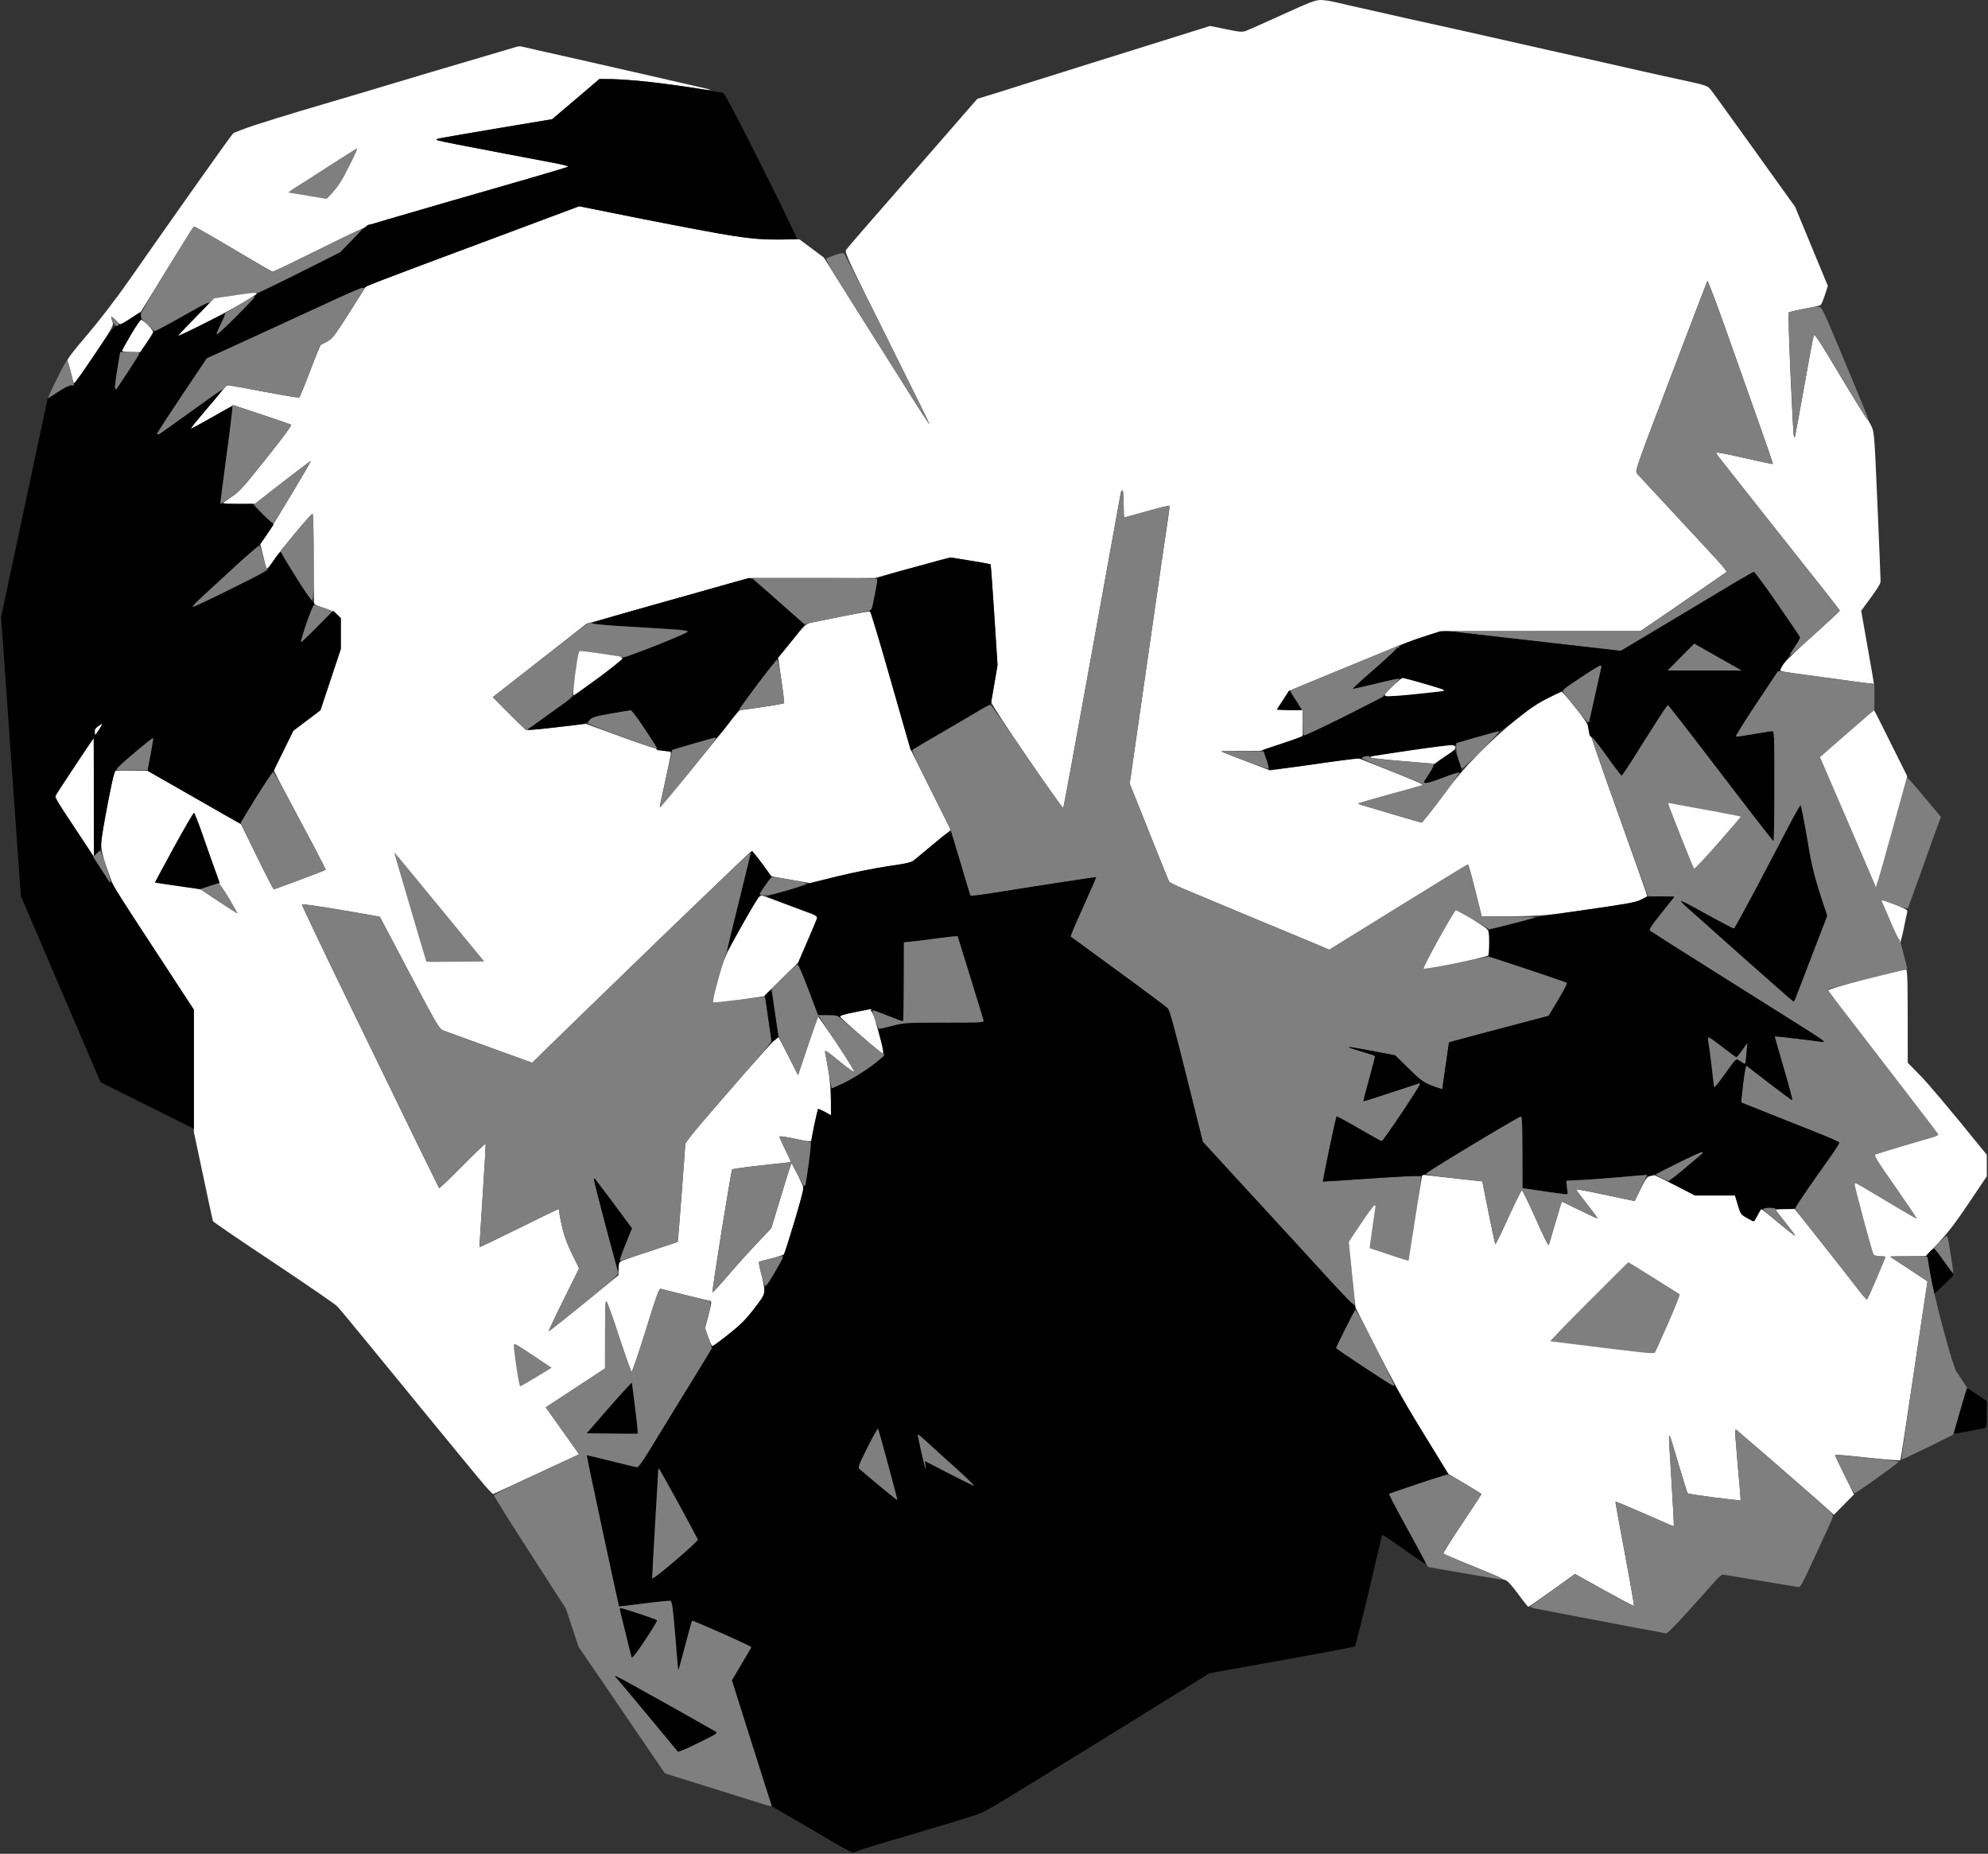 <svg version="1.2" xmlns="http://www.w3.org/2000/svg" viewBox="0 0 1610 1501" width="1610" height="1501">
	<rect x="0" y="0" width="1610" height="1501" fill="#333333" stroke="none"/>
	<title>marxengels-svg</title>
	<style>
		.s0 { fill: #ffffff } 
		.s1 { fill: #000000 } 
		.s2 { fill: #7f7f7f } 
	</style>
	<g id="Background">
		<path id="Path 0" class="s0" d="m1069.3 0c2.6 0 7.5 0.7 11 1.5 3.4 0.8 19.3 4.5 35.2 8 16 3.7 35.1 7.9 42.5 9.5 7.4 1.6 19.6 4.3 27 6 7.4 1.7 28.6 6.5 47 10.6 18.4 4.2 42.3 9.5 53 11.9 10.7 2.4 29.6 6.7 42 9.5 12.4 2.8 29.9 6.7 39 8.6 14.3 3.1 16.8 4 18.8 6.2 1.2 1.5 5.3 7 9 12.2 3.8 5.2 14 19.4 22.7 31.5 8.7 12.1 20.7 28.8 37.3 52l26.5 64-2.4 7.4c-1.3 4-2.9 7.7-3.4 8.1-0.5 0.4-6.4 1.7-13 3-6.6 1.2-12.4 2.6-12.8 2.9-0.5 0.3 0.1 22.2 1.3 48.6 1.2 26.4 2.3 49.1 2.6 50.5 0.2 1.4 0.6 2.3 0.9 2 0.2-0.3 3.6-18.5 7.5-40.5 3.9-22 7.4-40.9 7.9-42 0.6-1.6 4.7 4.6 21 32 11.2 18.7 21.1 34.7 22 35.5 0.9 0.8 2.6 3.7 3.9 6.5 2.1 4.8 2.3 7.7 4.7 63.5 1.4 32.2 2.5 59.9 2.5 61.5 0 2.2-2 5.7-15.7 24l5.2 29.5c2.9 16.2 5.2 29.6 5.1 29.7 0 0.1-6.6-0.7-14.6-1.7-8-1.1-19.4-2.6-25.5-3.5-6-0.8-16.4-2.2-23-3.1-6.6-0.9-12.3-1.9-12.7-2.3-0.4-0.3 0.7-2.7 2.5-5.3 1.7-2.6 12.8-13.3 24.5-23.7 11.6-10.5 21.2-19.3 21.2-19.6 0-0.3-5.2-7.1-11.7-15.3-6.4-8.1-14-17.6-16.8-21.2-2.9-3.6-18.9-23.8-35.6-45-16.8-21.2-31.8-40.2-33.4-42.3-1.7-2.1-2.8-4-2.5-4.3 0.3-0.2 6.8 0.9 14.5 2.6 7.7 1.7 17.8 3.9 22.5 5 4.7 1 8.6 1.8 8.8 1.7 0.2-0.1-5.1-15.5-11.7-34.2-6.6-18.7-18.5-52.2-26.4-74.5-7.9-22.3-14.7-40.1-15-39.5-0.3 0.6-13.6 35.4-29.6 77.5-28.5 74.8-29.1 76.5-27.3 78.5 1 1.1 13.7 14.8 28.3 30.5 14.5 15.6 30.6 32.9 35.7 38.5 5.1 5.5 8.9 10.3 8.5 10.6-0.5 0.3-11.6 8-24.8 17.1-13.2 9.1-28.7 19.8-45 30.8h-162l-15 5c-8.2 2.8-16.3 5.7-18 6.4-1.7 0.8-15.8 6.7-31.5 13.1-15.7 6.4-35.2 14.4-58.2 24l-4.8 7.5c-2.7 4.1-4.8 7.6-4.7 7.7 0.1 0.1 4.8 0.2 20.7 0.3v21.5l-34.5 11.5h-16c-8.8 0-15.8 0.2-15.5 0.4 0.3 0.3 9.3 3.9 39.5 15.4l71-10.1 26.3 10.4c14.4 5.7 26.2 10.7 26.2 11.1 0 0.5-0.8 1-1.7 1.3-1 0.2-12.6 3.4-25.8 7-13.2 3.6-24.2 6.8-24.5 7-0.3 0.2 1.1 0.8 3 1.4 1.9 0.5 13.3 3.9 25.3 7.5 11.9 3.6 22.3 6.6 23 6.6 0.6-0.1 7.7-8.9 15.7-19.8 10.7-14.4 18.5-23.7 29.5-35.1 8.7-8.8 21.6-20.6 30.5-27.8 11.7-9.4 18.2-13.9 26.3-17.9 5.9-3 11.1-5.3 11.7-5.2 0.5 0.2 5.4 5.9 10.9 12.8 6.6 8.2 10 13.4 10.1 15 0 1.4 10.8 32.6 24 69.5 13.2 36.9 24 67.3 24 67.8 0 0.4-2.2 1.8-5 3.2-4.2 2.1-11.4 3.4-43.5 8-37.9 5.4-38.8 5.5-85.5 5.5l-0.8-3.2c-0.5-1.8-2.9-11.3-5.3-21.1-2.4-9.7-4.7-17.7-5.1-17.7-0.5 0-24.5 14.7-53.5 32.7-29.1 17.9-54.1 33.4-58.8 36.3l-11.5-4.9c-6.3-2.6-17.8-7.4-25.5-10.6-7.7-3.2-19.6-8.2-26.5-11-6.9-2.9-19-8-27-11.3-8-3.3-19.9-8.3-26.5-11.1-6.6-2.7-12.3-5.6-12.7-6.3-0.4-0.7-7.8-18.8-31.9-79.3l14.6-101.5c8-55.8 15.3-106.3 16.3-112.2 0.9-5.9 1.5-11 1.2-11.3-0.3-0.3-8.5 1.7-18.2 4.5-9.8 2.7-18 5-18.3 5-0.3 0-0.5-4.9-0.5-11 0-6.7-0.4-11-1-11-0.5 0-1.2 1-1.4 2.3-0.2 1.2-10.6 58.9-23.2 128.2-12.5 69.3-23 126.3-23.3 126.8-0.3 0.4-13.5-18.2-29.3-41.3-16.9-24.6-28.8-42.9-28.8-44.2 0-1.3 1.1-8.6 4.9-30.3l-2.6-40.5c-1.5-22.3-2.8-40.7-3.1-41-0.2-0.3-7.7-1.7-32.7-5.7l-8 2.2c-4.4 1.3-18.1 5-53 14.5h-102l-17.5 5c-9.6 2.7-39.2 11-114 32l-23.3 18.3c-12.8 10-29.9 23.4-52.6 41.2l13.2 13.3c11.9 11.9 13.5 13.2 16.7 13.2 1.9 0 13-1.1 45.5-4.9l29 10.6c16.9 6.2 31.3 10.8 34.5 11.2 4.7 0.5 5.5 0.9 5.3 2.6-0.1 1.1-2.2 11.2-4.7 22.5-2.5 11.3-4.5 20.6-4.3 20.8 0.1 0.2 11.4-13.3 25.1-30 13.7-16.7 28.1-34.5 32-39.6 3.9-5.1 7.6-9.3 8.1-9.2 0.6 0 8.7-1.1 18-2.5 9.4-1.4 17.2-2.8 17.5-3.1 0.3-0.3-0.7-8.7-4.8-36.9l11.2-13.7c10.5-13 11.4-13.8 15.6-14.7 2.5-0.5 14.3-2.9 26.2-5.3 11.9-2.3 21.8-4.1 22.1-3.8 0.2 0.3 7.5 25.5 32 111.5l32.7 65.5-14.2 11.8c-7.8 6.4-15.2 12.4-16.3 13.3-1.3 1.1-8.3 2.5-20.5 4.3-10.2 1.5-28.5 5.1-63 13.6l-15.2-2.6c-8.4-1.4-15.5-2.7-15.8-2.9-0.3-0.1-3.9-4.8-8-10.4-4.1-5.6-7.8-10.1-8.2-10.1-0.5 0-34.2 32.3-75 71.7-40.9 39.5-80.7 78.1-102.8 99.8l-34.3-12.4c-18.8-6.8-35.8-13-37.7-13.7-3.3-1.3-4.9-4-27.4-46.6-13.1-24.9-23.9-45.4-24-45.5 0-0.1-14.1-2.6-31.3-5.5-17.2-2.9-31.5-5-31.8-4.5-0.2 0.4 16 34.6 36.2 76 20.1 41.3 45.1 92.7 55.5 114.2 10.5 21.5 19.2 39.2 19.4 39.5 0.3 0.3 8.8-7.8 18.9-18 10.1-10.2 18.6-18.3 18.8-18 0.2 0.3-0.9 19.2-2.4 42-1.5 22.8-2.6 41.6-2.6 41.8 0.1 0.2 14.4-6.7 31.7-15.2 17.3-8.6 31.8-15.6 32.3-15.6 0.4 0 0.7 1.1 0.7 2.5 0 1.4 1.1 7.2 2.5 13 1.7 7.2 4.2 14 13.5 32.5l-12.5 25.3c-6.9 13.8-12.3 25.3-12 25.5 0.3 0.1 13.1-10 56.4-45.3l0.1-5.2c0-5 0.2-5.4 3.3-6.7 1.7-0.7 12.4-4.4 23.7-8.1 11.3-3.7 20.6-6.8 20.8-6.9 0.2-0.1 1.6-17.4 3.2-38.6 1.6-21.2 3-39.4 2.9-40.5 0-1.1 6-9 14.3-18.5 7.8-9.1 23.5-27.1 34.7-40 11.3-12.9 21.8-24.5 23.3-25.7 1.6-1.3 3-2.3 3.3-2.3 0.3 0 3.9 6.9 15.8 30.5l7.9-23.5c4.3-12.9 8.1-23.6 8.3-23.7 0.3-0.2 7.1 9.6 15.3 21.7 8.1 12.2 14.4 22.4 14 22.8-0.4 0.4-5.3-3-10.8-7.5-5.5-4.6-10.7-8.6-11.6-9-1.3-0.7-1.5-0.3-1 1.7 0.3 1.4 1.5 7.9 2.6 14.5 1.2 7.2 2 16.7 2 35.5l-5-2.7c-2.7-1.6-5.2-2.6-5.5-2.3-0.2 0.3-1.6 6.1-3 13-1.4 6.9-2.5 12.6-2.5 12.8 0 0.1-1 0.2-2.2 0.2-1.3 0-6.9-1-12.5-2.3-5.6-1.2-10.4-1.9-10.8-1.4-0.2 0.4 1.8 5.2 4.5 10.7 2.8 5.5 4.7 10 4.3 10-0.5 0-11.1 1.2-23.8 2.6-12.6 1.4-23.3 2.9-23.6 3.2-0.3 0.4-4.1 22.8-8.5 49.9-4.3 27.1-7.7 49.4-7.4 49.7 0.3 0.3 6.4-6.4 13.5-14.7 7.2-8.4 17.8-20.2 34.1-37.2l8-26.2c4.3-14.5 8.1-26.3 8.4-26.3 0.3 0 2.6 4.4 5.3 9.7 2.6 5.4 4.7 10.3 4.7 10.8 0 0.5-3.4 12.5-7.6 26.5-4.2 14-8 26-8.4 26.5-0.4 0.5-5 2.1-10.1 3.4-5.2 1.3-9.7 2.5-10.1 2.7-0.5 0.2 0.3 4.6 1.7 9.7 1.3 5 2.5 11.1 2.5 13.5 0 3.7-0.9 5.3-8.2 14.9-6.6 8.5-10.8 12.8-20.5 20.5-6.8 5.4-12.8 9.7-13.4 9.6-0.7-0.2-2.2-3.5-5.9-14.3l2.5-9.5c1.4-5.2 2.5-10.3 2.5-11.2 0-1-0.7-1.8-1.7-1.8-1 0-9.9-2.1-19.8-4.6-9.9-2.4-18.7-4.7-19.5-4.9-1.2-0.4-3.7 6.7-12 33.5-5.8 18.7-11 33.8-11.5 33.7-0.5-0.2-5-12.8-10-28-4.9-15.2-9.6-28.2-10.3-28.9-1-1-1.2 4-1.2 54.2l-48 31.5 27 38-4.7 2.2c-2.7 1.3-18.1 8.4-34.3 15.9-16.2 7.5-29.9 13.8-30.5 14.1-0.5 0.2-5.7-5.3-11.5-12.4-5.8-7-23.2-28.1-38.5-46.8-15.4-18.7-38.2-46.6-50.8-62-12.6-15.4-24.1-29.3-25.6-30.8-1.4-1.6-24.5-17.4-51.3-35.3-26.9-17.8-49-33-49.3-33.6-0.3-0.7-3.9-17.3-15.5-72.3v-99l-11.3-17.2c-6.1-9.5-20.4-31.3-31.7-48.5-11.3-17.2-21.3-33.1-22.4-35.3-1-2.2-3.6-9.2-5.7-15.5-2.8-8.2-3.9-13.2-3.9-17.5-0.1-3.4 2.2-17.7 10.5-59.5h27l75.8 43.5 12.9 26.2c7 14.5 13.1 26.3 13.6 26.3 0.4 0 9.9-3.5 21.2-7.7 11.3-4.2 20.6-7.8 20.8-8 0.1-0.2-4.1-8.5-9.4-18.6-5.4-10-14.8-27.8-21-39.5-6.3-11.6-11.4-21.7-11.4-22.2 0-0.5 3.5-8.1 15.7-32.5l21.8-16.4 16.5-49.6v-25l-3.2-3.1c-2.1-1.9-6-3.8-10.5-5.2-4-1.2-7.5-2.7-7.8-3.2-0.3-0.5-0.5-17.2-0.5-37 0-23.3-0.3-36-1-36-0.5 0-7.2 7.5-14.8 16.7-7.6 9.3-15.6 19.4-17.8 22.6-2.1 3.2-4.2 5.4-4.5 5-0.4-0.4-1.6-5.1-5.1-19.8l5.1-7.5c2.8-4.1 12.1-19.2 20.6-33.5 8.6-14.3 15.4-26.1 15.3-26.3-0.2-0.1-10.4 7.6-45.3 34.7l-12.7 0.1c-7.1 0-12.8-0.3-12.8-0.8 0-0.4 3.1-2.7 6.8-5.1 5.9-3.8 9.2-7.5 27.9-31 14-17.5 20.8-26.8 20-27.3-0.6-0.3-11.4-4-46.7-15.8l-17 9.7c-9.4 5.4-17.2 9.6-17.4 9.3-0.2-0.3 5-6.8 11.6-14.5 6.6-7.7 13.3-15.6 17.8-21l12.2 2.3c6.8 1.3 14.3 2.7 16.8 3.2 2.5 0.5 9.9 1.8 16.5 3 6.6 1.2 12.4 2 12.8 1.8 0.5-0.2 4.4-9.7 8.8-21.3 4.4-11.6 8.3-21.1 8.7-21.3 0.4-0.1 2.9-1.5 5.6-3 4.4-2.5 6-4.6 31.2-44.7l30.9-11.6c17.1-6.4 55.9-20.9 141.5-52.9l52.3 10.5c28.7 5.7 61.4 11.8 72.7 13.5 17.2 2.6 23.1 3.1 53.5 2.8l19.7 14.7 24.5 39c13.5 21.4 32.7 51.9 42.7 67.7 9.9 15.9 18.2 28.6 18.4 28.3 0.1-0.3-15.4-31.7-34.4-69.8-30.7-61.4-34.4-69.4-33.3-71.2 0.7-1.1 10.3-12.4 21.4-25 11-12.7 29.5-33.8 41-47 11.6-13.3 26.2-30 44-50.5l8.5-2.6c4.7-1.4 21.3-6.6 37-11.6 15.7-4.9 54.3-17.1 143-44.8l12.8 2.6c11 2.3 13.2 2.5 16.2 1.4 1.9-0.7 15.2-6.6 29.5-13.1 21.4-9.8 26.8-11.9 30.8-11.9zm-647.3 37.6c0.8 0.2 7.6 1.7 15 3.4 7.4 1.7 26.5 6 42.5 9.6 15.9 3.6 41.8 9.5 57.5 13.1 15.7 3.6 31 7.1 34 7.8 3 0.7 4.8 1.3 4 1.4-0.8 0.1-6.9-0.8-13.5-1.9-6.6-1-22-3.1-34.3-4.5-12.2-1.4-26.6-2.5-41.7-2.5l-38.3 32.5-46.3 7.7c-25.5 4.3-46.6 8-46.9 8.3-0.3 0.3-0.3 0.7 0 1 0.3 0.2 7.7 1.8 16.5 3.5 8.8 1.7 26.3 5.1 39 7.5 12.6 2.4 29.5 5.6 37.5 7.1 8.9 1.6 13.9 3 13 3.4-0.8 0.4-14.1 4.4-29.5 8.9-15.4 4.4-44.4 12.8-64.5 18.6-20.1 5.8-43.5 12.6-52 15.1-14 4.1-19.1 6.3-53.8 23.5-21 10.4-38.7 18.9-39.2 18.9-0.6 0-8.1-4.2-16.8-9.4-8.6-5.1-22.7-13.4-31.2-18.4-8.5-4.9-15.7-8.9-16-8.7-0.3 0.1-10.1 15.7-43 69l-16.5 10.7-3.8-3.9c-2-2.1-3.7-3.4-3.7-2.8 0 0.5 0.5 2.4 1.1 4 1.1 2.9 0.5 3.9-14.7 26.8-8.8 13-16.2 23.4-16.5 23-0.4-0.4-1.5-4.4-2.6-8.8-1.2-4.4-2.3-8.7-2.7-9.5-0.4-1 5.1-8.2 16.2-21.1 10.2-12 23.2-29 33.4-43.5 9.2-13.2 31.6-45.1 49.8-70.9 18.2-25.8 33.9-47.7 34.8-48.5 1-0.8 9.6-4.1 19.2-7.2 9.6-3.1 25.1-7.9 34.5-10.7 9.3-2.7 32.7-9.7 52-15.4 19.2-5.8 44.2-13.2 55.5-16.6 11.3-3.3 30.6-9 43-12.7 12.4-3.6 23.6-7 25-7.4 1.4-0.5 3.2-0.6 4-0.4z"/>
		<path id="Path 1" class="s1" d="m485.4 64h9.8c5.4 0 19.8 1.1 32.1 2.5 12.2 1.4 29.8 3.9 39.2 5.5 9.4 1.7 17.8 3 18.8 3 1.3 0 9 14.6 31.2 58.8 16.2 32.3 29.1 59 28.8 59.5-0.3 0.4-7.5 0.7-16 0.7-11.9 0-19.8-0.7-35.5-3-11.2-1.7-43.8-7.7-124.8-24l-41.7 15.6c-23 8.6-61.6 23-85.8 32-24.2 9.1-44.4 16.9-44.9 17.5-0.6 0.5-1.7 0.9-2.5 0.9-0.9 0-10.1 3.9-20.6 8.6-10.4 4.8-35.9 16.4-56.5 25.9-20.6 9.5-40.2 18.4-49.5 22.6l-20.2 30.2c-11.2 16.6-20.3 30.5-20.3 31 0 0.4 0.7 0.5 1.5 0.2 0.8-0.3 12.2-8.2 25.3-17.6 13-9.5 24.3-17.7 25-18.3 0.8-0.7 1.3-0.7 1.2-0.1 0 0.6-5.8 7.8-12.9 16-7.1 8.3-12.7 15.2-12.5 15.5 0.2 0.3 7.6-3.7 16.4-8.7 8.8-5.1 16.5-9.3 17-9.3 0.6 0 0.8 1.2 0.5 2.8-0.3 1.5-2.5 18-5 36.7-2.4 18.7-4.7 35.2-5.5 39.5h26.5l17 16.9-5.7 8.5c-3.2 4.7-6.1 8.7-6.5 8.7-0.5 0.1-10.2 8.8-21.8 19.3-11.5 10.5-23.5 21.4-26.5 24.3-3 2.8-5.3 5.4-5 5.8 0.3 0.3 14-6.2 60.5-29.5l4.8-7.5c2.6-4.1 5.2-7.5 5.7-7.5 0.6 0 1.3 0.8 1.6 1.8 0.3 0.9 5.4 9.3 11.2 18.7 5.8 9.4 11.8 18.1 13.2 19.4 1.7 1.6 2.1 2.5 1.3 3-0.7 0.3-3.5 7.2-6.3 15.4-2.7 8.1-4.7 14.7-4.2 14.7 0.4 0 6.4-5.7 26.1-25.5l6.1 6v25l-16.5 49.6-22 16.6-8 16.4c-4.4 9-8.5 16.9-9.1 17.4-0.6 0.5-6.6 10-13.4 21-6.8 11-12.4 20.1-12.4 20.2-0.1 0.2-17-9.4-75.1-42.6l2.5-13.1c1.4-7.2 2.4-13.3 2.3-13.5-0.2-0.3-5.8 4.1-12.5 9.6-6.8 5.6-13.9 11.8-15.8 13.8-3.4 3.5-3.6 4.2-8.8 29.6-2.8 14.3-5.2 28.7-5.3 32 0 5.4-0.3 6.2-5.9 10.5v-95.5l-31.8 48 5.7 8.5c3.1 4.7 10 15.3 15.4 23.5 5.4 8.3 12.8 19.9 16.5 25.9 3.7 6 7.2 10.8 7.7 10.6 0.6-0.1 1.7 1.3 2.5 3.2 0.8 1.8 10.7 17.4 22 34.6 11.3 17.2 25.6 39 43 65.7v96.5l-75.5-37.7-4.9-11.4c-2.7-6.3-17.2-40.2-59.7-139.4l-16-226 37.6-176.5 8.3-5.5c4.5-3 9.3-5.5 10.7-5.5 2.2 0 4.8-3.4 18.8-24.3 12-18 16.7-24.2 18-24 0.9 0.2 1.7-0.1 1.7-0.7 0-0.5 0.5-0.8 1-0.5 0.6 0.3 4.4-1.7 8.5-4.5 4.1-2.7 7.7-5 8-5 0.3 0 0.6 1.4 0.8 3 0.1 1.6 0 3-0.3 3-0.3-0.1-3.8 5.3-7.7 12-4 6.6-7.3 12.5-7.3 13 0 0.6-0.3 1-0.7 1-0.5 0-1.9 6.5-3.3 14.5-1.4 7.9-2.2 14.8-1.7 15.2 0.4 0.4 0.9 0.6 1.1 0.3 0.2-0.3 4.4-6.7 9.5-14.2 5-7.6 8.9-13.8 8.6-13.8-0.3 0 2.2-3.7 5.5-8.2 3.3-4.6 6-8.9 6-9.5 0-0.7 0.6-1.3 1.3-1.3 0.6 0 8.2-3.9 16.7-8.7 8.5-4.8 17.9-9.9 20.8-11.5 2.8-1.5 5.6-2.7 6.2-2.5 0.5 0.1-4.9 6.1-12 13.2-7.1 7.1-12.7 13.1-12.5 13.3 0.3 0.1 8.6-3.8 18.5-8.8 9.9-4.9 18.5-9 19-9 0.6 0-0.8 3.6-3 8-2.2 4.4-3.8 8.3-3.5 8.8 0.3 0.4 7.3-6 15.5-14.3 8.3-8.2 15-15.3 15-15.7 0-0.5 0.6-1.4 1.3-2.1 0.6-0.7 1.5-1.4 2-1.5 0.4-0.1 15.4-7.6 66.2-33l10.8-11.1c5.9-6.1 11.3-11.1 12-11.1 0.6 0 8-2 16.2-4.5 8.3-2.4 31.4-9.2 51.5-15 20.1-5.8 49.1-14.2 64.5-18.6 15.4-4.5 28.7-8.4 29.5-8.9 0.9-0.4-4.1-1.8-13-3.4-8-1.5-24.9-4.7-37.5-7.1-12.6-2.4-30.2-5.8-39-7.5-8.8-1.7-16.2-3.3-16.5-3.5-0.3-0.3-0.3-0.7 0-1 0.3-0.3 21.4-4 93.2-16l19.1-16.2z"/>
		<path id="Path 2" class="s2" d="m289.1 120.1c0.3-0.1 0 1.1-0.6 2.7-0.6 1.5-4 8.5-7.6 15.5-4.6 9.1-7.8 14.2-16.4 22.8l-14.8-2.5c-8.1-1.4-15.3-2.6-16-2.6-0.6 0 1.7-1.8 5.3-4.1 3.6-2.2 16.2-10.2 28-17.9 11.8-7.6 21.8-13.9 22.1-13.9zm-128.7 64.8c1.7 1 11.4 6.7 21.6 12.6 10.2 5.9 22.9 13.4 28.2 16.6 5.4 3.3 10.2 5.9 10.8 5.9 0.5 0 16.9-7.9 36.2-17.5 19.4-9.6 35.5-17.3 35.8-17 0.3 0.3-3.6 4.6-17.5 18.7l-33 16.6c-18.2 9.1-33.5 16.5-34 16.3-0.6-0.2-8.7 0.7-18 2-13.7 1.8-17.3 2.6-18.5 4.1-0.8 1-2.2 1.9-3 1.8-0.8 0-5.3 2.1-10 4.8-4.7 2.7-13.9 7.8-20.5 11.5-6.6 3.6-12.5 6.7-13 6.7-0.6 0-3.4-2.3-6.3-5.2-4.6-4.5-5.3-5.8-5-8.3 0.2-1.6 9.5-17.9 20.7-36 11.2-18.2 20.8-33.6 21.3-34.2 0.8-1 1.7-0.9 4.2 0.6zm523.3 20.5c0.6 0.6 16.5 31.8 35.2 69.4 18.8 37.5 34 68.4 33.9 68.7-0.2 0.2-11.2-16.7-24.4-37.8-13.3-21-32.3-51.1-42.3-67-12.7-20.1-17.7-28.9-16.9-29.5 0.7-0.4 4-1.6 7.3-2.8 4.4-1.6 6.3-1.8 7.2-1zm714.1 61.7c7.8 22.2 19.7 55.7 26.3 74.4 6.6 18.7 11.9 34.1 11.7 34.2-0.2 0.1-4.1-0.7-8.8-1.7-4.7-1.1-14.8-3.3-22.5-5-7.7-1.7-14.2-2.8-14.5-2.6-0.3 0.3 0.8 2.2 2.5 4.3 1.6 2.1 16.6 21.1 33.4 42.3 16.7 21.2 32.7 41.4 35.6 45 2.8 3.6 10.4 13.1 16.8 21.2 6.4 8.2 11.7 15 11.7 15.3 0 0.3-8.9 8.6-19.8 18.5-10.8 9.8-20 17.7-20.5 17.5-0.4-0.3 1.3-3.4 3.8-7 2.5-3.6 4.4-6.9 4.2-7.5-0.1-0.5-8.3-12.6-18.2-27-11.9-17.2-18.5-25.9-19.5-25.7-0.8 0.2-16.8 9.5-35.5 20.7-18.7 11.2-42.4 25.4-71.5 43l-9.3-1.1c-5-0.5-35.1-3.9-66.7-7.5-31.6-3.5-57.7-6.7-58-6.9-0.3-0.3 33.2-0.5 149.5-0.5l10.5-7.1c5.8-3.9 21.3-14.6 34.5-23.7 13.2-9.1 24.3-16.8 24.8-17.1 0.4-0.3-3.4-5.1-8.5-10.6-5.1-5.6-21.2-22.9-35.7-38.5-14.6-15.7-27.3-29.4-28.3-30.5-1.8-2-1.2-3.7 27.3-78.5 16-42.1 29.4-76.9 29.7-77.4 0.4-0.5 7.1 17.3 15 39.5zm-1104.5-34c0.9-0.1 1.7 0.1 1.7 0.4 0 0.3-5.7 9.6-12.8 20.6-12 19.1-13 20.3-17.7 22.7-2.8 1.3-5.1 2.5-5.2 2.6-0.1 0-3.8 9.5-8.2 21.1-4.4 11.6-8.3 21.1-8.8 21.3-0.4 0.2-6.2-0.6-12.8-1.8-6.6-1.2-14-2.5-16.5-3-2.5-0.5-10.1-1.9-17-3.1-12.2-2.1-12.5-2.1-13.8-0.3-0.7 1-1.7 1.9-2.2 1.9-0.5 0-11.8 7.9-25.1 17.5-13.3 9.6-24.8 17.8-25.5 18.2-0.8 0.5-1.7 0.6-2.2 0.3-0.4-0.3 8.5-14.2 40.3-61.4l6-2.7c3.3-1.5 22.9-10.4 43.5-19.9 20.6-9.5 45.8-21.1 56-25.8 10.2-4.7 19.3-8.6 20.2-8.6z"/>
		<path id="Path 3" class="s0" d="m205.3 237.1c1.5 0 2.7 0.2 2.7 0.6 0 0.5-5.6 4-12.3 8-6.7 3.9-20.9 11.4-31.5 16.7-10.5 5.3-19.4 9.5-19.7 9.3-0.2-0.1 6.2-6.9 29-30.2l14.5-2.1c8-1.2 15.7-2.2 17.2-2.3z"/>
		<path id="Path 4" class="s2" d="m205.3 240.1c0.4-0.1 0.7 0.2 0.7 0.6 0 0.5-6.7 7.5-15 15.8-8.2 8.2-15.2 14.7-15.5 14.2-0.3-0.4 1.3-4.3 3.5-8.7 2.2-4.4 3.7-8 3.2-8-0.4 0 4.5-3.1 10.8-6.9 6.3-3.8 11.8-7 12.2-7zm1267.3 8.2c2.9 0.2 3.1 0.6 21.7 45.2 10.4 24.7 18.8 45.4 18.8 46 0 0.5-0.6 0.3-1.3-0.5-0.8-0.8-10.6-16.8-21.7-35.5-16.4-27.4-20.5-33.6-21.1-32-0.5 1.1-4 20-7.9 42-3.9 22-7.3 40.2-7.5 40.5-0.3 0.3-0.7-0.6-0.9-2-0.3-1.4-1.4-24.1-2.6-50.5-1.2-26.4-1.8-48.2-1.5-48.5 0.4-0.3 5.2-1.5 10.8-2.7 5.6-1.2 11.5-2.1 13.2-2zm-1379.5 10.2c1.7 1.6 3 3.6 3 4.2 0 0.7-0.7 1.3-1.5 1.3-0.8 0-2.2-1.4-3-3-0.8-1.7-1.5-3.6-1.5-4.3 0-0.6 1.3 0.1 3 1.8z"/>
		<path id="Path 5" class="s0" d="m114.4 259c0.6 0 3 1.9 5.3 4.2 2.4 2.4 4.3 4.9 4.3 5.5 0 0.7-2.4 4.7-10.5 16.4l-7.3-0.1c-4.1 0-7.2-0.4-7.2-1 0-0.6 3.2-6.4 7.1-13 3.9-6.6 7.6-12 8.3-12z"/>
		<path id="Path 6" class="s2" d="m97.3 285h7.9c5.7 0 7.7 0.3 7.6 1.2-0.2 0.7-4.3 7.4-9.2 14.8-4.9 7.4-9.1 13.7-9.2 14-0.2 0.3-0.7 0.1-1.1-0.3-0.5-0.4 0.3-7.3 1.6-15.2zm-43.1 7c0.4 0 1.2 1.6 1.7 3.7 0.6 2.1 1.7 6.6 4.1 16.3h-2.5c-1.4 0-5.8 2.1-9.8 4.8-4 2.6-7.8 5.1-8.5 5.5-0.7 0.4 2.2-6.3 6.5-14.8 4.2-8.6 8-15.5 8.5-15.5zm134.2 36c0.3 0 10.8 3.4 23.3 7.5 12.5 4.2 23.3 7.9 24 8.3 0.8 0.4-6 9.7-20 27.3-19.5 24.4-21.9 27-29 31.7-4.2 2.8-7.9 5-8.1 4.9-0.2-0.1 2-17.8 4.9-39.2 2.9-21.5 5-39.4 4.8-39.8-0.3-0.4-0.2-0.7 0.1-0.7zm63.3 45.2c0.2 0.1-6.2 11.3-14.3 24.8-8.1 13.4-15.1 24.9-15.6 25.5-0.5 0.6-3.6-1.8-8.3-6.5-4.2-4.2-7.6-7.8-7.6-8.2-0.1-0.4 10.1-8.6 22.7-18.3 12.5-9.6 22.9-17.5 23.1-17.3zm657.4 23.8c0.5 0 0.9 4.9 0.9 11 0 6 0.2 11 0.5 11 0.3 0 8.5-2.3 18.2-5.1 9.8-2.7 18-4.7 18.3-4.4 0.3 0.3-0.3 5.4-1.3 11.3-0.9 5.8-8.2 56.3-30.8 213.7l15.6 39c8.5 21.4 15.8 39.6 16.2 40.3 0.5 0.7 6.2 3.5 12.8 6.3 6.6 2.7 18.5 7.7 26.5 11.1 8 3.3 20.1 8.4 27 11.2 6.9 2.9 18.8 7.9 26.5 11 7.7 3.2 19.2 8 37 15.5l3-1.8c1.6-1 26.7-16.5 55.7-34.5 29-17.9 53.1-32.7 53.5-32.7 0.4 0 2.8 8 5.2 17.8 2.4 9.8 4.8 19.2 6.1 24.3l22.7 0.1c16.5 0 22 0.3 19.8 1-1.7 0.6-10.4 3-36 9.6l-13-7.9c-7.2-4.3-13.6-7.7-14.3-7.6-0.7 0.2-7.1 10.6-14.2 23.3-7 12.6-12.5 23.3-12.2 23.7 0.4 0.4 12.5-1.6 53.4-9.7l30.6 10.1c16.9 5.6 31.2 10.6 31.9 11 0.9 0.6-1 4.5-14.5 26.9l-35.4 9.3c-19.4 5.1-37.6 10-45.3 12.1l-2.4 16.3c-1.3 8.9-2.5 17.5-3.1 21.8l-7.8-2.7c-7.3-2.4-8.3-3.2-30.3-24.8l-14.7-2.8c-8.1-1.6-16.6-3.1-18.9-3.5-2.2-0.4-4-0.5-3.8-0.2 0.1 0.2 4.8 1.8 10.5 3.5 5.6 1.6 10.4 3.2 10.6 3.5 0.2 0.2-2 8.6-4.7 18.5-2.8 9.9-4.9 18.1-4.7 18.2 0.1 0.1 10.4-3.1 22.8-7.3 12.4-4.1 22.6-7.5 22.7-7.4 0.2 0 0.3 0.4 0.3 1 0 0.5-6.8 11.1-15 23.5-8.3 12.3-15.5 22.5-16 22.5-0.6 0-8.9-4.7-18.5-10.3-9.7-5.6-17.8-10-18.1-9.7-0.2 0.2-2.9 12.2-5.9 26.5-2.9 14.3-5.3 26-5.2 26.1 0.1 0.1 17.8-1 39.4-2.5 21.5-1.4 39.5-2.3 40-1.9 0.4 0.5-1.6 16-4.6 34.5-2.9 18.6-5.4 33.9-5.5 34 0 0.1-7.1-2.1-15.6-4.9-8.5-2.8-15.6-5.2-15.7-5.2-0.1-0.1 0.9-7.6 2.2-16.6 1.4-9.1 2.5-16.9 2.5-17.3 0-0.4-0.5-0.7-1-0.7-0.6 0-5.4 6.6-20.7 29.5l2.6 25.1c1.4 13.9 2.4 25.5 2.1 25.8-0.3 0.4-3.5-2.4-7.1-6.2-3.6-3.7-9.5-9.9-13-13.8-3.5-3.9-16.1-17.5-27.9-30.4-11.8-12.8-33.5-36.4-74.9-81.5l-13.2-53c-10.3-41.6-13.6-53.5-15.3-55.1-1.2-1.2-12.2-9.5-24.6-18.6-12.4-9.1-29.5-21.6-38-27.8-8.5-6.3-15.7-11.5-16-11.7-0.3-0.2 4.3-11 10.2-24.1 5.9-13 10.6-23.8 10.5-24-0.1-0.1-14.8 2.1-32.7 4.8-17.9 2.8-40.6 6.4-50.5 8-9.9 1.6-18.3 2.6-18.6 2.2-0.3-0.4-4.1-12.7-16.1-53.7l-15.9-31.8c-14.7-29.4-15.8-31.8-14.2-33.1 1-0.8 10.6-6.4 21.3-12.6 10.7-6.3 24.2-14.2 30-17.6 9.8-5.9 10.6-6.2 12.1-4.6 0.9 0.9 14.2 20 29.5 42.4 15.3 22.4 28.2 40.4 28.5 40 0.3-0.4 10.8-57.4 23.3-126.7 12.5-69.3 23-127 23.3-128.3 0.2-1.2 0.9-2.2 1.4-2.2zm-656 19c0.5 0 0.9 14.6 0.9 35 0 27.3-0.3 35-1.3 35-0.7 0-5.9-7.5-11.7-16.7-5.8-9.2-11.3-18.2-14-23.3l12.6-15c6.9-8.3 13-15 13.5-15zm-42.9 25.8c0.4 0.4 1.7 4.3 2.8 8.7 1.1 4.4 2.5 8.7 3 9.7 0.9 1.5-2.6 3.6-29.3 16.8-16.6 8.3-30.4 14.8-30.7 14.4-0.3-0.4 3.5-4.4 8.5-8.9 4.9-4.5 17.1-15.7 26.9-24.8 9.9-9.1 18.3-16.2 18.8-15.9z"/>
		<path id="Path 7" class="s1" d="m772 451.7c1.4 0.2 8.6 1.4 16.1 2.6 7.5 1.2 13.9 2.4 14.1 2.7 0.3 0.3 1.6 18.7 5.6 81.5l-2.7 16c-1.6 9.8-3.1 16.1-3.9 16.3-0.7 0.1-5.6 2.8-11 6.1-5.3 3.2-18.5 10.9-29.2 17.1-10.7 6.2-20.3 11.9-21.3 12.6-0.9 0.8-1.9 1.1-2.1 0.7-0.2-0.5-7.5-25.8-16.2-56.3-8.7-30.5-16.3-55.7-16.9-55.9-0.6-0.2-0.6-0.6 0.2-1 0.7-0.3 2.3-6 3.7-12.6 1.3-6.6 2.2-12.5 2-13-0.2-0.5 9.3-3.6 21.3-6.9 12-3.2 25.4-6.8 29.8-8.1 4.4-1.2 9.1-2.1 10.5-1.8zm648.5 11.3c0.5 0.1 9.1 11.8 19 26.1 9.9 14.3 18.1 26.4 18.2 26.9 0.2 0.6-1.6 3.8-3.9 7.3-2.4 3.4-4.3 6.4-4.3 6.7 0 0.3-1.9 3.1-4.3 6.3-2.5 3.4-3.9 6.2-3.5 6.9 0.5 0.8 0.4 1-0.2 0.6-0.6-0.4-8.5 10.5-18.8 25.7-9.7 14.6-17.4 26.7-17 26.9 0.5 0.2 6.9-0.7 14.3-2 7.4-1.3 14.3-2.4 15.2-2.4 1.7 0 1.8 2.8 1.8 44.5 0 24.5-0.3 44.5-0.8 44.5-0.4 0.1-19.6-24.7-42.7-55-23.1-30.3-42.3-55-42.8-55-0.4 0-5.4 7.3-11 16.3-5.7 8.9-13.8 21.7-18 28.5-4.3 6.7-8 12.2-8.5 12.2-0.4 0-5.9-7.1-12.2-15.9-6.3-8.8-11.8-15.8-12.3-15.6-0.4 0.3-1-0.3-1.3-1.2-0.3-1-0.9-3.9-1.2-6.4-0.4-2.6-0.4-4.5 0-4.3 0.5 0.2 0.8 0.2 0.8-0.1 0-0.3 2.3-10.5 5-22.7 2.8-12.3 5-22.4 5-22.5 0-0.2-0.6-0.3-1.3-0.3-0.6 0-8 4.6-16.2 10.1-8.3 5.5-14.5 9.9-14 9.9 0.5 0-4.4 2.6-11 5.8-9.3 4.6-15 8.4-25.3 16.6-7.2 5.8-13.8 10.6-14.5 10.6-0.6 0-8.6 2.1-17.7 4.6-9.1 2.6-17 5.2-17.5 5.9-0.5 0.6-1.5 1-2 0.8-0.5-0.2-15.8 1.7-34 4.3-20.3 2.8-33.1 5-33.4 5.8-0.2 0.8-0.5 0.7-1-0.2-0.4-0.8-1.6-1.1-3.4-0.7-1.5 0.3-2.7 0.8-2.7 1.3 0 0.4-1 0.6-2.3 0.4-1.2-0.2-18 1.9-37.2 4.7-22.7 3.2-35.3 4.7-36 4-0.5-0.5-0.7-0.9-0.3-0.9 0.5 0-0.3-3.3-1.7-7.2-1.4-4-2.5-7.4-2.5-7.5 0-0.2 7.1-2.6 15.7-5.4 8.7-2.9 15.9-5.6 16-6 0.2-0.5 0.8-0.7 1.3-0.4 0.5 0.3 15.4-6.7 33-15.5 17.6-8.8 31.7-16.3 31.2-16.6-0.4-0.3 0.4-0.3 1.8 0.1 1.4 0.4 12.4-0.3 24.5-1.5 12.1-1.3 22.2-2.4 22.5-2.6 0.3-0.2 0.3-0.6 0-0.9-0.3-0.3-7.5-2.5-16-5-10.9-3.2-16.7-4.4-19.5-4.1-2.2 0.2-11.7 2.3-21 4.6-9.3 2.2-17.1 4-17.3 3.8-0.1-0.2 7.9-7.4 17.8-16 9.9-8.7 18-16.4 18-17 0-0.7 0.3-1 0.7-0.6 0.5 0.4 1.5-0.1 2.3-1.1 0.9-1.1 8.1-4.1 17.5-7.1 14-4.6 16.8-5.2 22-4.8 3.3 0.3 31.9 3.5 63.5 7.1 31.6 3.6 61.5 7.1 75.5 8.7l38-22.6c20.9-12.5 45-26.9 53.5-32.1 8.5-5.1 16-9.3 16.5-9.3zm-813.3 5.1c1-0.1 7.5 4.9 14.5 11.1 7.1 6.2 16.6 14.7 29.8 26.6l-9.3 11.8c-5.1 6.6-10.6 13.3-12.1 14.9-1.5 1.6-9.2 11.8-17.2 22.5-8 10.7-18.4 24.7-23.1 31-5.5 7.5-9.1 11.5-10.4 11.6-1 0-9.5 2.3-18.7 5-9.2 2.7-16.7 5.1-16.7 5.4 0 0.3-1.9 0.4-4.3 0.2-2.3-0.2-5.2-0.5-6.5-0.7-1.2-0.3-2-1-1.7-1.5 0.3-0.5-4-7.7-9.5-16-8.6-12.9-10.3-14.9-12.3-14.6-1.2 0.2-8.5 1.5-16.1 2.8-12.5 2.1-14.1 2.6-16.2 5.1-2.3 2.6-3.1 2.8-23.7 5.2-11.6 1.4-22.6 2.5-27.2 2.5l2.5-1.6c1.4-1 4.7-3.4 7.5-5.4 2.7-2 9.7-7 15.5-11 5.8-4.1 11.2-8.1 12.1-8.9 0.9-0.9 10.2-7.9 20.7-15.6 10.5-7.7 19.1-14.6 19.1-15.2 0.1-0.7 0.7-1.2 1.3-1 0.7 0.1 12.6-4.3 26.5-9.8 14.1-5.6 25.3-10.5 25.3-11.2 0-1-3.7-1.5-13.8-1.9-7.5-0.4-24.9-1.4-38.5-2.3-14.9-1-24.7-2-24.7-2.6 0.1-0.5 21.4-6.9 47.3-14.2 26-7.3 54.2-15.2 62.7-17.7 8.5-2.4 16.3-4.5 17.2-4.5z"/>
		<path id="Path 8" class="s2" d="m609.5 468h50.3c27.6 0 50.4 0.3 50.6 0.8 0.2 0.4-0.2 3.6-0.9 7.2-0.7 3.6-1.8 9.1-2.4 12.3-1.1 5.5-1.2 5.7-4.8 6.6-2.1 0.6-14.4 3.1-50.8 10.4l-16.5-14.4c-9-7.9-18.5-16.3-21-18.6zm-355.2 21.9c0.7 0 4.4 1.1 15.2 4.8l-12.5 12.6c-6.8 7-12.8 12.7-13.2 12.6-0.4 0 1.5-6.7 4.3-15 2.8-8.2 5.6-15 6.2-15zm223.5 14.1c0.1 0 1 0.3 2 0.9 0.9 0.5 13.7 1.6 28.2 2.4 14.6 0.9 31.6 1.9 37.8 2.4 6.3 0.4 11.2 1.2 11.2 1.7 0 0.6-11.4 5.5-25.2 11-13.9 5.5-26 9.9-26.8 9.8-0.8-0.2-8.7-1.4-17.5-2.8-8.8-1.4-16.7-2.5-17.5-2.5-1.2 0-2 3.6-3.8 16.8-1.3 9.2-2.5 17.7-2.5 18.9-0.1 1.5-3.3 4.4-11.2 9.9-6 4.3-13.2 9.4-16 11.5-2.7 2-6.2 4.5-10.6 7.4l-26.8-27 14.7-11.5c8-6.3 25.1-19.6 37.9-29.6 12.8-10 23.9-18.4 24.6-18.7 0.7-0.3 1.3-0.6 1.5-0.6zm894.3 17.1l10.2 5.8c5.6 3.2 14.3 8.1 28.2 16h-60l10.8-10.9zm-239.8 1.9c0.4 0 0.8 0.4 0.8 0.9 0 0.6-0.5 0.8-1 0.5-0.6-0.2-1 0-1 0.5 0 0.6-8.2 8.1-18.1 16.8-10 8.6-17.8 15.8-17.3 16 0.5 0.1 9-1.8 18.9-4.2 9.9-2.5 18.2-4.2 18.5-4 0.2 0.3-2.7 3.6-6.5 7.5-3.9 3.8-6.7 6.9-6.3 6.9 0.4 0-13.6 7.2-31.2 16-17.6 8.8-32.5 15.8-33 15.5-0.6-0.3-1-4.7-1.1-20l-5.2-7.8c-3.3-4.9-4.9-8.1-4.2-8.6 0.5-0.5 7-3.4 14.5-6.4 7.4-3 26.5-10.9 42.5-17.5 15.9-6.6 29.3-12 29.7-12.1z"/>
		<path id="Path 9" class="s0" d="m469.9 527c0.9 0 7.9 0.9 15.6 2 7.7 1.2 15 2.3 16.3 2.5 1.2 0.3 2.2 1.1 2.2 1.8-0.1 0.6-8.6 7.5-19 15.2-10.5 7.7-19.5 14.1-20.2 14.3-1 0.2-0.7-4 1.1-17.8 2-14.6 2.8-18 4-18z"/>
		<path id="Path 10" class="s2" d="m629.5 534.3c0.5 0.2 2.1 8.1 3.5 17.5 1.4 9.4 2.3 17.3 2 17.6-0.3 0.3-8.4 1.7-18 3.1-9.6 1.4-17.8 2.4-18.2 2.3-0.4-0.2 6.1-9.4 14.5-20.5 8.3-11.2 15.6-20.1 16.2-20zm666.3 4.7c0.6 0 1.2 0.1 1.2 0.3 0 0.1-2.2 10.2-5 22.5-2.7 12.2-5 22.4-5 22.7 0 0.3-0.6 0.2-1.4-0.2-0.8-0.5-5.2-5.5-9.8-11.3-4.6-5.8-8.9-11.4-9.5-12.5-1-1.8 0.3-2.9 13.6-11.7 8-5.4 15.2-9.8 15.9-9.8zm144.1 4.4l12.8 1.7c7 1 18 2.5 24.3 3.3 6.3 0.9 16.7 2.3 23 3.1 6.3 0.9 13 1.8 18 2.5v20.5l-20.6 18c-11.3 9.9-21.2 18.5-21.9 19-1.2 0.8 2.6 10.4 20.1 51.5 11.9 27.8 22 51.6 22.5 53 0.5 1.4 1.1 2.3 1.4 2 0.2-0.3 5.8-20.1 12.5-44 6.6-23.9 12.2-44 12.3-44.5 0.2-0.5 6.4 6.4 27.6 32l-2.8 7.5c-1.6 4.1-7.5 20.6-13.1 36.5-5.7 16-10.6 29.4-10.9 29.9-0.3 0.4-5-0.9-10.3-3-5.4-2.2-10-3.7-10.3-3.4-0.2 0.3 2.5 7.5 6.1 16 3.7 8.5 7.1 15.7 7.6 16 0.5 0.3 0.9 0.7 0.8 1-0.1 0.3 0.1 1.2 0.4 2 0.3 0.8 1.6 5.8 5.3 20.5l-31.6 7.9c-17.4 4.3-31.9 8.1-32.3 8.5-0.5 0.3 7 10.7 16.5 23.1 9.5 12.4 29.6 38.5 44.6 58 15.1 19.5 27.6 36 27.8 36.5 0.2 0.5-1.8 1.6-4.4 2.3-2.6 0.7-13.8 4-24.8 7.3-11 3.3-20.8 6.3-21.7 6.7-1.4 0.6 1.5 5.2 16.2 26.2 9.8 14 17.6 25.6 17.4 25.8-0.2 0.1-5.2-2.7-11.1-6.2-6-3.5-16.9-10-24.3-14.5-7.4-4.4-13.8-8.1-14.2-8.1-0.5 0-0.8 0.6-0.8 1.3 0 0.6 3.2 13.1 7.1 27.7 3.9 14.6 7.5 27.3 8 28.3 0.7 1.2 2.1 1.7 5.4 1.7 2.5 0 4.5 0.3 4.5 0.8 0 0.4-3.2 8.1-7.1 17.2-3.9 9.1-7.4 16.8-7.7 17.2-0.4 0.4-3.2-2.5-6.2-6.5-3.1-3.9-11.1-14.2-17.7-22.7-6.7-8.5-17.2-21.8-23.2-29.5-6.1-7.7-11.1-14.6-11.1-15.2 0-0.7 4.6-7.9 10.3-16 5.6-8.2 13.7-19.6 18-25.5 4.2-6 7.5-11.3 7.2-11.8-0.3-0.5-8.9-4.3-19.2-8.4-10.4-4.1-28-11.1-39.3-15.6-11.3-4.5-20.6-8.2-20.8-8.3-0.2-0.1 0.5-7 1.5-15.4 1.2-9.8 2.2-14.9 2.8-14.4 0.5 0.5 9 7 18.8 14.5 9.7 7.5 17.9 13.5 18.2 13.4 0.3-0.2-2.8-11.8-6.9-25.8-4.1-14-7.4-25.6-7.3-25.8 0.1-0.2 8.1 0.6 17.7 1.8 9.6 1.1 18.5 2.3 19.8 2.5 1.2 0.3 2.2 0.2 2.2-0.2 0-0.5-5.1-4-11.3-7.9-6.2-3.9-37.5-23.7-69.7-43.9-32.2-20.2-59.1-37.3-59.8-37.9-1.1-0.9 0.7-3.7 19.8-27.6h-10.5c-5.8 0-10.7-0.3-10.9-0.7-0.3-0.5-10.6-29.1-23.1-63.8-12.4-34.6-22.5-63.6-22.3-64.3 0.2-0.8 5.5 5.9 11.8 14.7 6.3 8.9 11.8 16.1 12.3 16.1 0.4 0 4.1-5.5 8.4-12.2 4.2-6.8 12.3-19.6 18-28.5 5.6-9 10.6-16.3 11.1-16.3 0.4 0 19.6 24.7 42.7 55 23.1 30.3 42.3 55.1 42.8 55 0.4 0 0.7-20 0.7-44.5 0-41.7-0.1-44.5-1.7-44.5-1 0-7.9 1.1-15.3 2.4-7.4 1.3-13.8 2.2-14.2 2-0.5-0.2 7-12.2 16.6-26.7z"/>
		<path id="Path 11" class="s0" d="m1136 549c0.8 0 8.5 2 17 4.5 8.5 2.5 15.7 4.7 16 5 0.3 0.3 0.3 0.7 0 0.9-0.3 0.2-10.4 1.4-22.5 2.6-12.1 1.3-22.9 2-24 1.6-1.8-0.6-1.2-1.5 5-7.6 3.8-3.9 7.6-7 8.5-7z"/>
		<path id="Path 12" class="s1" d="m1044.1 559.1l5 7.4c2.7 4.1 4.8 7.8 4.7 8.2-0.2 0.5-4.7 0.6-19.8-0.2l5.1-7.7z"/>
		<path id="Path 13" class="s2" d="m510.8 575.1c0.6-0.1 5.7 6.6 11.2 14.9 5.5 8.2 10 15.2 10 15.5 0 0.3-0.6 0.5-1.3 0.5-0.6 0-13.2-4.4-28-9.8-14.7-5.3-26.8-10.2-26.8-10.7 0-0.5 1.1-2 2.3-3.2 1.8-1.6 5.6-2.7 16.8-4.6 8-1.4 15.1-2.5 15.7-2.6z"/>
		<path id="Path 14" class="s0" d="m1517.7 575c0.2 0 6.3 12 26.9 53.5l-11.6 42c-6.4 23.1-12.1 43.4-13.8 48l-1-2.5c-0.5-1.4-10.7-25.1-44.2-103l3.7-3.3c2-1.7 11.8-10.3 21.7-18.9 9.9-8.7 18.2-15.8 18.3-15.8zm-1434.9 11c0.1 0-0.5 1.2-1.4 2.7-0.9 1.6-2.3 3.7-3.1 4.8-1.3 1.9-1.3 1.9-1.5-0.7-0.2-1.9 0.5-3.2 2.7-4.7 1.7-1.1 3.1-2.1 3.3-2.1z"/>
		<path id="Path 15" class="s2" d="m1214 592.1c0.8-0.1-5.5 6.9-14 15.4-8.5 8.5-15.8 15.1-16.1 14.7-0.4-0.4-1.6-3.6-2.8-7.2-1.2-3.6-2.1-8-1.6-13.3l16.5-4.8c9.1-2.6 17.2-4.8 18-4.8zm-1090.1 5.5c0.3 0.1-0.5 6-4.4 25.9l-12.8 0.2c-11.8 0.3-12.6 0.2-11.8-1.5 0.5-0.9 7.1-6.9 14.7-13.3 7.6-6.4 14-11.5 14.3-11.3zm455.2-0.5c0.4-0.1 0.5 0.6 0.3 1.4-0.2 0.8-10.3 13.6-22.4 28.5-12.1 14.9-22.2 26.9-22.5 26.7-0.2-0.1 1.9-10.6 10-46.6l17-5c9.4-2.7 17.3-4.9 17.6-5z"/>
		<path id="Path 16" class="s0" d="m75.8 598c0.1 0 0.2 21.5 0.2 95.5l-15.9-24c-15.9-24-15.9-24-14.2-26.6 0.9-1.5 7.9-12.2 15.6-23.8 7.7-11.6 14.1-21.1 14.3-21.1zm1099.7 5.3c2 0.2 3.1 0.8 3.2 2 0.2 1.2-2.3 3.5-17 13.2l-25.6-2.2c-14.1-1.2-25.8-2.5-26.1-2.8-0.3-0.3-0.3-0.7 0-0.9 0.3-0.2 14.5-2.4 31.5-4.9 17-2.5 32.3-4.4 34-4.4z"/>
		<path id="Path 17" class="s1" d="m1178.2 607.3l2.9 7.9c1.6 4.3 2.7 8.5 2.4 9.3-0.3 0.8-1.1 1.3-1.8 1-0.6-0.3-6.4 1.5-12.7 4-6.3 2.5-12.5 4.5-13.8 4.5-1.2 0-2.2-0.2-2.2-0.5 0-0.3 1.8-3.2 4-6.5 2.2-3.3 4-6.6 4.1-7.2 0-0.7 3.9-3.8 8.6-6.9z"/>
		<path id="Path 18" class="s2" d="m1023.3 608.5l2.4 6.8c1.3 3.7 2 6.9 1.6 7.1-0.5 0.3-9.1-2.7-19.3-6.5-10.2-3.9-18.7-7.2-19-7.5-0.3-0.3 7.3-0.4 34.3 0.1zm84.5 3.6c0.6-0.1 1.3 0.4 1.5 0.9 0.1 0.6 10.2 1.9 23.2 3 12.7 1.1 24.2 2 25.8 2 1.7 0 2.7 0.5 2.7 1.5 0 0.8-1.8 4.2-4 7.5-2.2 3.3-4 6.2-4 6.5 0 0.3 1 0.5 2.3 0.5 1.2 0 7.5-2 14-4.5 6.4-2.5 12-4.3 12.5-4 0.4 0.2-6 9.4-14.3 20.4-8.2 11-15.6 20-16.2 20.1-0.7 0-11.1-3-23-6.6-12-3.6-23.4-7-25.3-7.5-1.9-0.6-3.3-1.2-3-1.4 0.3-0.2 12-3.6 26-7.5 14-3.8 25.7-7.2 26-7.5 0.3-0.3 0.3-0.7 0-0.9-0.3-0.2-11.3-4.7-24.5-10-13.2-5.2-24.1-10-24.2-10.5-0.2-0.6 0.5-1.3 1.5-1.5 0.9-0.2 2.3-0.4 3-0.5zm-886.5 13.1c0.5 0.2 5.5 8.8 11.1 19.3 5.6 10.5 15 28.1 20.9 39.3 5.9 11.1 10.6 20.3 10.5 20.5-0.2 0.2-9.5 3.8-20.8 8-11.3 4.2-20.8 7.7-21.2 7.7-0.5 0-6.6-11.9-13.8-26.5-7.1-14.6-13-26.8-13-27.2 0.1-0.5 5.8-9.9 12.7-21.1 7-11.1 13.1-20.1 13.6-20z"/>
		<path id="Path 19" class="s0" d="m1352.8 650.4c1 0.3 9.6 1.9 19.2 3.6 9.6 1.7 22 4 27.5 5.1 5.5 1 10.1 2 10.2 2.1 0.2 0.2-8.2 9.9-18.5 21.6-10.3 11.8-19 21-19.3 20.5-0.3-0.4-5.2-12.3-10.7-26.3-5.6-14-10.2-25.9-10.1-26.3 0-0.5 0.8-0.6 1.7-0.3z"/>
		<path id="Path 20" class="s1" d="m1458.2 652c0.4 0 2.8 12.3 5.4 27.3 3.9 23.5 5.3 29.6 16.2 62.2l-12.5 32.5c-6.8 17.9-12.9 33.5-13.4 34.8-0.5 1.2-1.1 2.2-1.4 2.2-0.3 0-19.3-16.7-42.3-37.1-22.9-20.5-43.4-38.7-45.5-40.5-2-1.9-3.5-3.6-3.2-3.9 0.3-0.3 9.8 4.7 21.2 11.1 11.5 6.3 21.2 11.4 21.6 11.2 0.5-0.2 8.7-15.2 18.3-33.3 9.6-18.1 21.3-40.5 26.1-49.8 4.8-9.2 9.1-16.7 9.5-16.7zm-1301.1 6c0.4 0 3.5 7.8 6.8 17.2 3.3 9.5 7.8 22.4 14.1 39.8l-15.5 5.1-18.5-2.7c-10.2-1.4-18.6-2.7-18.6-2.8-0.1 0 6.8-12.8 15.3-28.4 8.5-15.5 15.9-28.2 16.4-28.2zm612.9 15.4c0.4 0.6 4 12.3 8.1 26.1 4 13.7 7.5 25.3 7.8 25.7 0.3 0.4 8.7-0.6 18.6-2.2 9.9-1.6 32.6-5.2 50.5-7.9 17.9-2.8 32.6-5 32.7-4.8 0.1 0.1-4.6 10.9-10.5 24-5.9 13-10.5 23.9-10.2 24.1 0.3 0.1 7.5 5.4 16 11.6 8.5 6.2 25.6 18.7 38 27.8 12.4 9.1 23.5 17.5 24.6 18.6 1.7 1.6 5 13.5 28.5 108.1l26.7 29.1c14.7 16 36.4 39.6 48.2 52.4 11.8 12.9 24.4 26.6 27.9 30.5 3.5 3.8 9.3 10 12.7 13.7 3.5 3.8 6.8 6.8 7.4 6.8 0.5 0 1 0.6 1 1.2 0 0.7-3.6 8.4-8 17.1-4.4 8.6-8 15.9-8 16.2 0 0.3 10 7.1 22.2 15.2 12.3 8.1 23 14.9 23.8 15 0.8 0.2 1.5 0.4 1.6 0.5 0 0.2 9.8 16.3 43.3 71.3l-23.7 7.8c-13 4.3-23.9 8-24.2 8.2-0.3 0.3 4.6 9.8 10.9 21.2 6.3 11.5 13.1 24.1 15.2 28.1 2.2 3.9 3.8 7.4 3.6 7.7-0.1 0.2-7.7-4.9-17-11.5-9.2-6.6-17.2-12-17.7-12-0.6 0-1 0.3-1 0.8 0 0.4-4.7 20.5-10.5 44.7-5.7 24.2-10.8 44.3-11.2 44.6-0.5 0.3-17.7 3.6-38.3 7.4-20.6 3.7-42.2 7.6-48 8.6-5.8 1-15.2 2.7-31.5 5.7l-33.5 20.7c-18.4 11.5-45.9 28.4-61 37.8-15.1 9.3-41.2 25.4-58 35.7-27.3 16.8-31.6 19.1-40.5 21.8-5.5 1.7-19.2 5.9-30.5 9.2-11.3 3.5-22.1 6.7-24 7.2-1.9 0.5-10.9 3.2-20 5.9-9.1 2.7-17.3 5.4-18.3 5.9-0.9 0.6-2.4 1-3.2 1-0.8 0-8.1-4-16.3-8.8-8.1-4.8-22.5-13.3-49.2-28.7l-2.9-9c-1.5-5-8.8-27.9-29.4-93l7.8-13c4.2-7.2 7.8-13.3 7.8-13.8 0.1-0.4-10.5-5.4-23.6-11.2-13-5.8-23.9-10.4-24.2-10.3-0.3 0.2-2.7 9.1-5.5 19.8-2.8 10.7-5 19.7-5 20 0 0.3-0.1 0.3-0.4 0-0.2-0.3-1.5-12.8-2.8-27.9-1.8-21.9-2.6-27.5-3.8-27.9-0.8-0.3-10.5 0.7-21.5 2.1-11 1.4-20.1 2.5-20.2 2.4-0.1-0.1-6.1-27.7-13.3-61.2-7.2-33.5-13-61.1-12.8-61.2 0.1-0.1 9.1 2 19.8 4.7 10.7 2.7 20.2 5 21 5 0.8 0 2.7-1.9 4.1-4.3 1.5-2.3 8.9-14.3 16.4-26.7 7.6-12.4 19.6-32 26.7-43.5 7-11.5 12.8-21.6 12.8-22.3 0-0.6 0.4-1.2 1-1.2 0.5 0 6.5-4.4 13.2-9.8 9.7-7.7 14-12 20.5-20.5 7.4-9.6 8.3-11.1 8.3-14.9 0-2.4 0.3-4 0.7-3.5 0.4 0.4 3.8-4.5 7.5-10.8 3.8-6.3 6.8-12 6.8-12.5 0-0.5 0.5-1.8 1-2.7 0.6-1 4.4-13 8.6-26.8 4.1-13.7 7.2-25.8 6.9-26.7-0.3-1-0.1-1.6 0.5-1.3 0.5 0.3 1.2-0.5 1.5-1.7 0.2-1.3 1.4-8.8 2.5-16.8 1.1-8 1.9-15.4 1.9-16.5-0.1-1.1 1.1-7.6 2.5-14.5 1.5-6.9 2.9-12.7 3.1-13 0.3-0.3 2.8 0.7 10.5 5l0.1-21.5 10.6-5c6.4-3 14.9-8.2 21.2-12.9 5.8-4.3 10.8-8.1 11.1-8.3 0.3-0.2-0.8-5.2-2.3-11.1-1.5-5.9-2.6-10.7-2.5-10.8 0.2 0 5.1-1.3 11-2.8 10.5-2.5 11.5-2.6 42.8-2.6 30 0 32-0.1 31.6-1.7-0.3-1-5.1-16.7-10.7-34.8-5.5-18.1-10.2-33.1-10.3-33.3 0-0.2-9.3 0.8-20.6 2.2-11.3 1.4-21.1 2.6-21.8 2.6-0.9 0-1.2 7.1-1.2 32 0 17.6-0.3 32-0.8 32-0.4 0-5.9-2-12.2-4.5-6.3-2.6-12.1-4.4-12.8-4.1-0.7 0.4-0.9 0.2-0.5-0.6 0.6-0.8 0.2-1-1.2-0.5-1.1 0.3-7 1.6-13.2 2.9-6.1 1.3-11 2.6-10.7 3 0.2 0.5-0.1 0.8-0.6 0.8-0.6 0-1-0.5-1-1 0-0.6-3.4-1-16.5-1l-6.4-17.3c-3.5-9.4-7.2-18.9-10.1-24.7l8-18.5c4.4-10.2 7.8-19 7.5-19.5-0.3-0.5-1.2-1-2-1-0.8 0-1.5-0.5-1.5-1 0-0.5-0.4-0.9-0.8-0.8-0.4 0.2-8.7-2.6-18.5-6.2-9.7-3.6-17.7-6.7-17.7-7 0-0.3 7.1-2.5 15.7-4.9 8.7-2.5 16.5-4.8 17.3-5.3 0.8-0.4 11.6-3.2 24-6.2 12.4-3.1 30.8-6.7 41-8.2 17.7-2.5 18.7-2.8 22.5-5.9 2.2-1.8 9.4-7.8 15.9-13.3 7.7-6.5 12.2-9.6 12.6-8.8z"/>
		<path id="Path 21" class="s2" d="m81.2 689c0.4 0 2.6 5.7 4.9 12.8 2.2 7 3.8 12.8 3.5 12.9-0.3 0.2-1.8-1.6-3.2-4-1.4-2.3-4.5-7-10.9-16.8l2.4-2.4c1.3-1.4 2.8-2.5 3.3-2.5z"/>
		<path id="Path 22" class="s1" d="m609 689c0.3 0 4.1 4.8 8.5 10.6 4.8 6.4 7.6 10.9 6.9 11.3-0.6 0.3-2.9 3.3-5.2 6.6-2.3 3.3-3.9 6.3-3.7 6.8 0.3 0.4-0.3 1.5-1.3 2.5-0.9 0.9-6.9 11.1-13.2 22.4-6.3 11.4-11.7 20.8-12 20.8-0.3 0 4-18.2 9.5-40.5 5.5-22.2 10.2-40.5 10.5-40.5z"/>
		<path id="Path 23" fill-rule="evenodd" class="s2" d="m607.7 690.5c0.2 0.5-4 18.3-9.3 39.5-5.3 21.2-9.7 39.2-9.7 40 0 0.8-0.3 2-0.8 2.5-0.4 0.5-3.2 9.5-6.1 19.8-2.9 10.3-5 19-4.6 19.3 0.5 0.2 10.1-0.7 21.5-2.1 11.5-1.4 20.9-2.5 20.9-2.3 0.1 0.2 1.1 7.3 2.3 15.8 1.2 8.5 2.4 16.6 2.7 18 0.4 2.1-1.3 4.6-10.3 15-6 6.9-21.8 25.1-35.1 40.5-14.4 16.6-24.3 28.8-24.3 30 0.1 1.1-1.3 19.3-2.9 40.5-1.6 21.2-3 38.5-3.2 38.6-0.2 0.1-10.7 3.6-23.3 7.8-12.7 4.2-23.3 7.6-23.8 7.6-0.4 0 1.6-5.5 4.3-12.3 2.8-6.7 5.1-12.7 5.3-13.3 0.1-0.6-6.6-10.2-14.8-21.3-8.3-11.1-15.1-19.6-15.3-18.9-0.1 0.7 4.1 17.5 9.4 37.3 5.2 19.8 9.8 36.9 10 38 0.3 1.6-5.2 6.6-27.6 24.8-15.4 12.5-28.3 22.6-28.6 22.4-0.3-0.1 5.1-11.6 24.6-50.7l-5.5-11c-3.8-7.5-6.3-14.3-8-21.5-1.4-5.8-2.5-11.6-2.5-13 0-1.4-0.3-2.5-0.8-2.5-0.4 0-14.9 7-32.2 15.6-17.3 8.5-31.6 15.4-31.7 15.2-0.1-0.2 1.1-19 2.6-41.8 1.5-22.8 2.6-41.7 2.4-42-0.2-0.3-8.7 7.8-18.8 18-10.1 10.2-18.6 18.3-18.9 18-0.2-0.3-8.9-18-19.4-39.5-10.4-21.5-35.4-72.9-55.6-114.3-20.1-41.3-36.4-75.5-36.1-76 0.3-0.4 14.6 1.7 31.8 4.6 17.2 2.9 31.2 5.4 31.3 5.5 0.1 0.1 10.9 20.6 24 45.5 22.5 42.6 24.1 45.3 27.4 46.6 1.9 0.7 18.9 6.9 72 26.1l14.2-14c7.9-7.7 47.6-46.2 88.2-85.5 40.7-39.3 74.1-71 74.3-70.5zm-287.9 0c0.5 0.5 17 20.6 72.4 88l-23.3 0.2c-12.9 0.2-23.5 0.2-23.6 0-0.1-0.1-5.4-18-11.8-39.7-6.4-21.7-12.3-41.8-13.1-44.5-0.8-2.8-1.1-4.5-0.6-4zm306.7 19.6c0.5 0 6.8 1 13.8 2.2 7.1 1.2 12.8 2.7 12.8 3.2 0 0.5-7.4 3.1-16.5 5.7-13.3 3.8-17.1 4.6-21.6 2.8l4.2-6.3c2.3-3.4 4.6-6.5 5.2-6.9 0.6-0.4 1.5-0.8 2.1-0.7zm-449 5.3c0.5 0.2 4.2 5.6 8.2 12.2 3.9 6.5 6.9 12 6.7 12.1-0.2 0.2-7.2-4.2-30.4-19.7l7.2-2.4c4-1.4 7.7-2.3 8.3-2.2z"/>
		<path id="Path 24" class="s0" d="m617 725c0.3 0 8.8 3.1 19 7 10.2 3.8 20.2 7.6 22.3 8.4 2.7 1.2 3.6 2.1 3.2 3.3-0.2 1-3.8 9.4-15.2 35.8l-13.7 13.5c-7.5 7.4-13.8 13.6-13.9 13.7-0.1 0.1-9.2 1.3-20.2 2.8-11 1.4-20.5 2.4-21 2.1-0.6-0.2 1.1-7.9 4.2-18.8 5.1-18.3 5.2-18.3 18.3-41.8 7.2-12.9 13.9-24.1 14.8-24.8 0.9-0.6 1.9-1.2 2.2-1.2z"/>
		<path id="Path 25" class="s1" d="m1356 726l-10.6 13.3c-8.5 10.6-10.3 13.4-9.2 14.3 0.7 0.6 27.6 17.7 59.8 37.9 32.2 20.2 63.5 40 69.7 43.9 6.2 3.9 11.3 7.4 11.3 7.9 0 0.4-1 0.5-2.3 0.2-1.2-0.2-10.1-1.4-19.7-2.5-9.6-1.2-17.6-2-17.7-1.8-0.1 0.2 3.2 11.8 7.3 25.8 4.1 14 7.2 25.6 6.9 25.8-0.3 0.1-8.5-5.9-18.3-13.4-9.7-7.5-18.2-14-18.7-14.5-0.6-0.5-1.6 4.6-2.8 14.4-1 8.4-1.7 15.3-1.5 15.4 0.2 0 9.5 3.8 20.8 8.3 11.3 4.5 28.9 11.5 39.2 15.6 10.4 4.1 19 7.9 19.3 8.4 0.3 0.5-3 5.8-7.3 11.7-4.2 6-12.3 17.4-18 25.6-5.6 8.1-10.2 15.2-10.2 15.7 0 0.6-3.6 1.1-8.4 1.2-4.6 0.2-8.2 0-8-0.5 0.2-0.4-1.9-0.7-4.6-0.7-2.8 0-5 0.5-5 1 0 0.5-0.5 0.8-1 0.5-0.5-0.3-2.1 1.7-3.5 4.5-1.4 2.7-2.8 5-3.3 5-0.4 0-3-1.3-5.7-2.9-4.8-2.7-5.1-3.1-9.5-18.1h-32l-22-11 5.7-4.7c3.2-2.6 9.5-7.8 14-11.7 4.5-3.9 8-7.3 7.8-7.6-0.2-0.3-9.1 3.8-19.7 9.1-10.6 5.3-20.5 9.8-22 10-1.5 0.2-2.9 0.1-3-0.3-0.2-0.3-9.8 0.2-21.3 1.3-11.5 1-26.2 2.1-44 2.9l0.3 3.7c0.2 2.1 0.5 4.6 0.8 5.5 0.2 1.1-0.2 1.8-1.1 1.8-0.8 0-7.7-0.9-15.3-2-7.5-1.1-15.2-2.2-20.2-3v-29c0-22.5-0.3-29-1.3-29-0.6 0-17.9 10-38.2 22.2-20.3 12.2-37.5 22.7-38 23.4-0.5 0.7-1.6 1.3-2.3 1.4-0.6 0-1.2 0.3-1.2 0.8 0 0.4-1.9 0.6-4.3 0.4-2.3-0.2-20.4 0.8-40.2 2.2-19.8 1.4-36.1 2.4-36.2 2.3-0.1-0.1 2.3-11.9 5.2-26.2 3-14.3 5.7-26.2 6-26.5 0.2-0.3 8.3 4.1 18 9.8 9.6 5.6 18 10.2 18.5 10.2 0.5 0 7.7-10.1 16-22.5 8.3-12.4 15-23 15-23.5 0-0.5-0.1-1-0.3-1-0.1 0-10.3 3.4-22.7 7.5-12.4 4.1-22.6 7.4-22.8 7.2-0.2-0.1 1.9-8.3 4.7-18.2 2.8-9.9 4.9-18.2 4.7-18.5-0.2-0.3-5-1.9-10.6-3.5-5.6-1.6-10.4-3.2-10.5-3.5-0.2-0.3 1.6-0.2 3.9 0.2 2.2 0.4 10.7 2 33.5 6.3l11.3 11.1c10.7 10.6 11.7 11.3 26.8 16.4l0.4-2.7c0.2-1.6 1.4-10.1 5.1-35.3l5-1.4c2.7-0.8 20.9-5.6 75.7-20.1l7.8-13c4.3-7.1 7.5-13.3 7.2-13.7-0.4-0.3-14.7-5.3-31.7-10.9-17-5.7-31.2-10.3-31.5-10.2-0.3 0.1-0.5-4.9-0.5-11.1 0-9.2 0.3-11.2 1.5-11.3 0.8-0.1 8-1.8 16-3.8 8-2 16.5-4.3 19-5.1 2.5-0.8 22-3.9 43.5-6.9 34.6-5 39.6-5.9 44-8.3 4.7-2.5 5.7-2.7 26.5-2.2z"/>
		<path id="Path 26" class="s0" d="m1524.6 729c0.5 0 5.3 1.6 10.7 3.7 8.5 3.3 9.7 4.1 9.3 5.8-0.3 1.1-1.6 7.1-2.8 13.3-1.3 6.2-2.6 11.2-3 11.2-0.5 0-0.6-0.5-0.3-1 0.3-0.5 0.1-1.1-0.4-1.3-0.5-0.1-3.7-6.7-7.1-14.7-3.4-8-6.4-15.1-6.8-15.8-0.3-0.6-0.1-1.2 0.4-1.2zm-345.5 8c0.5 0 6 3 12.2 6.6 6.1 3.7 12 7.6 13 8.8 1.4 1.7 1.8 3.8 1.7 11.1 0 5-0.4 9.5-0.8 10.1-0.4 0.7-12.2 3.5-26.2 6.3-14 2.8-25.8 4.8-26.1 4.4-0.4-0.5 5.2-11.3 12.3-24.1 7.1-12.7 13.4-23.2 13.9-23.2z"/>
		<path id="Path 27" class="s2" d="m775.5 758l10.3 33.2c5.7 18.3 10.5 34.1 10.7 35 0.5 1.7-1.5 1.8-31.8 1.8-30.9 0-32.6 0.1-41.7 2.5-5.2 1.4-10.1 2.5-10.7 2.5-0.7 0-2.4-3.4-3.8-7.5-1.4-4.1-2-7.5-1.5-7.5 0.5 0 6.1 2 12.3 4.5 6.1 2.5 11.5 4.5 12 4.5 0.4 0 0.7-14.4 0.7-64l10.3-1.1c5.6-0.7 14-1.7 18.7-2.4 4.7-0.7 9.9-1.3 14.5-1.5zm-129.6 23.2c0.9 0.2 4.4 8.2 16.6 40.8h7.7c7.2 0 8.1 0.2 11 2.9 1.8 1.6 9.9 8.5 18 15.5 8.2 6.9 15.3 12.6 15.8 12.6 0.5 0 1 0.6 1 1.3-0.1 0.6-4.8 4.7-10.5 9-5.8 4.2-15.2 10.1-21 13-5.7 2.8-10.6 5-10.9 4.7-0.2-0.3-1.4-6.1-2.5-13-1.2-6.9-2.4-13.6-2.7-15-0.5-2-0.3-2.4 1-1.7 0.9 0.4 6.1 4.4 11.6 9 5.5 4.5 10.4 7.9 10.8 7.5 0.4-0.4-5.5-10-13.1-21.3-7.5-11.3-13.9-21.2-14.2-22-0.3-0.8-1-1.5-1.5-1.5-0.5 0-4.5 10.7-16.7 47.5l-16.1-32-5.3-38 9.8-9.8c5.3-5.4 10.4-9.6 11.2-9.5z"/>
		<path id="Path 28" class="s0" d="m1543.3 785.1c1.6-0.1 1.7 2.3 1.7 75.4l10.3 10.5c5.7 5.8 20.1 22.5 53.7 64v17.5l-15.5 23c-12.3 18.2-17.4 24.9-34 41.5l-28.8 0.5 30.3 20-0.6 4c-0.4 2.2-5.2 34.7-10.8 72.2-5.6 37.4-10.3 68.4-10.6 68.7-0.3 0.3-12.1-0.6-26.2-2.1-14.1-1.6-26-2.6-26.3-2.3-0.3 0.3 2.9 7.6 15 32l-16.3 16.5-14.3-12.7c-7.9-6.9-25.9-22.6-39.9-34.8-14.3-12.4-25.6-21.6-25.8-20.8-0.1 0.7 0.9 13.7 2.2 28.8 1.4 15.1 2.4 27.6 2.3 27.8-0.1 0.2-9.7-0.9-21.2-2.3-11.5-1.5-21.3-3-21.7-3.3-0.3-0.4-3.6-10.8-7.3-23.2-3.6-12.4-6.8-22.7-7-23-0.3-0.3-0.7-0.3-0.8 0-0.2 0.3 0.7 16.7 2 36.5 1.2 19.8 2.1 36.1 1.8 36.2-0.3 0.2-11-4.4-23.7-10.1-12.8-5.6-23.4-10-23.5-9.7-0.1 0.3 3.3 19.3 7.6 42.1 4.3 22.8 7.6 41.8 7.4 42.2-0.1 0.5-11-5.2-47.8-25.8l-18.5 13.3c-10.2 7.3-18.8 13.2-19.2 13.3-0.5 0-4.3-4.8-8.5-10.6-5.3-7.1-8.6-10.7-10.3-11.1-1.4-0.3-3.2-1.1-4-1.8-0.8-0.6-11.4-5.1-23.5-9.9-12.1-4.9-22.3-9.1-22.7-9.4-0.4-0.4 6.5-11.4 15.3-24.5 8.7-13 15.8-23.9 15.7-24.1-0.2-0.2-6.2-3.9-26.7-16.1l-21.2-34.5c-16.6-27.1-24.7-41.5-54.2-100.5l-5.4-53 9.9-14.8c5.4-8.1 10.3-14.7 10.8-14.7 0.5 0 1 0.3 1 0.7 0 0.5-1.1 8.2-2.5 17.3-1.3 9.1-2.3 16.5-2.2 16.6 0.1 0.1 7.2 2.4 15.7 5.2 8.5 2.9 15.6 5 15.7 4.9 0-0.1 2.4-15.3 5.3-33.7 2.9-18.4 5.4-34.1 5.6-34.8 0.3-0.8 1.6-1 4.2-0.6 2 0.3 12.9 1.5 44.7 5l5 25.1c2.8 13.8 5.2 25.4 5.5 25.7 0.3 0.3 5-9.3 10.5-21.5 5.5-12.1 10.5-22.1 11-22.1 0.5 0 5.5 10.1 11 22.5 5.5 12.5 10.3 22.3 10.6 21.9 0.3-0.4 2.8-8.5 5.5-18 2.7-9.5 5.1-17.2 5.4-17.2 0.3 0 6.8 3.2 14.5 7 7.7 3.8 14.1 6.7 14.3 6.5 0.1-0.3-3.8-5.6-8.7-11.8-4.9-6.1-8.7-11.4-8.6-11.7 0.2-0.3 10.9 1.7 47.3 9.5l4.9-9.8c3.8-7.8 5.3-9.9 7.3-10.3 1.4-0.3 3-0.7 3.5-0.8 0.5-0.2 8.2 3.4 33 16.4h32.5l2.3 7.6c2.1 7.4 2.4 7.8 7.2 10.5 2.8 1.6 5.3 2.9 5.8 2.9 0.4 0 1.8-2.3 3.2-5 1.4-2.8 2.7-5 3-5 0.3 0 6.5 5 13.8 11 7.2 6.1 13.3 10.8 13.5 10.5 0.1-0.3-3.4-5-7.8-10.5-4.4-5.5-8-10.2-8-10.5 0-0.3 3.5-0.5 15.5-0.6l12 15.2c6.6 8.4 17.3 22 23.9 30.3 6.5 8.3 14.1 18.1 17 21.8 2.8 3.7 5.4 6.4 5.8 6 0.3-0.4 3.8-8.1 7.7-17.2 3.9-9.1 7.1-16.8 7.1-17.3 0-0.4-2-0.7-4.5-0.7-3.3 0-4.7-0.5-5.4-1.8-0.5-0.9-4.1-13.6-8-28.2-3.9-14.6-7.1-27.1-7.1-27.8 0-0.6 0.3-1.2 0.8-1.2 0.4 0 6.8 3.7 14.2 8.1 7.4 4.5 18.3 11 24.3 14.5 5.9 3.5 10.9 6.3 11.1 6.1 0.2-0.1-7.6-11.7-17.4-25.7-14.7-21-17.6-25.6-16.2-26.2 0.9-0.4 10.7-3.4 21.7-6.7 11-3.3 22.2-6.6 24.8-7.3 2.6-0.7 4.6-1.8 4.4-2.3-0.2-0.5-12.5-16.8-27.4-36-14.8-19.3-34.7-45-44.1-57.3-9.5-12.2-17.3-22.7-17.4-23.4-0.2-0.7 11.1-4 30.2-8.9 16.8-4.2 31.3-7.8 32.3-7.8z"/>
		<path id="Path 29" class="s1" d="m624.6 801.3c0.1 0.1 1.4 8.5 2.9 18.7 1.5 10.2 2.8 18.7 3 19 0.1 0.3-1 1.5-2.6 2.8-1.6 1.2-2.9 1.9-3 1.5 0-0.5-1.2-9-5.4-37.3l2.4-2.5c1.3-1.3 2.5-2.3 2.7-2.2z"/>
		<path id="Path 30" class="s0" d="m705.1 817.1c0.4-0.1 0.5 0.4 0.3 0.9-0.2 0.5-0.1 1 0.3 1 0.5 0 1.8 3.2 3.1 7.2 1.2 4 3.3 11.7 4.7 17 1.4 5.5 2.1 9.8 1.5 9.8-0.5 0-8.4-6.4-17.5-14.3-9.1-7.8-16.8-14.8-17-15.5-0.4-0.8 3.1-1.9 11.7-3.6 6.8-1.3 12.6-2.4 12.9-2.5z"/>
		<path id="Path 31" class="s2" d="m1383.9 840c0.6 0 5.7 3.6 11.3 8 5.7 4.4 10.6 8 11 8 0.5 0 2.6-2.6 8.9-11.5l-0.7 8c-0.3 4.4-0.8 8.2-1 8.5-0.2 0.3-1 0.2-1.6-0.2-0.7-0.4-2.3-1.4-3.6-2.3-2.2-1.5-2.4-1.2-10.5 10-4.5 6.4-8.5 11.5-9 11.5-0.4 0-0.7-0.2-0.7-0.5 0-0.3-0.9-8-2-17.3-1.1-9.2-2.3-17.9-2.6-19.4-0.4-1.7-0.2-2.8 0.5-2.8zm-152.2 64c1 0 1.3 6.5 1.3 58l3.2 0.5c1.8 0.3 9.5 1.4 17 2.5 7.6 1.1 14.5 2 15.3 2 0.9 0 1.3-0.7 1.1-1.8-0.3-0.9-0.6-3.4-1.1-9.2l11.5-0.5c6.3-0.3 20.9-1.4 32.5-2.4 11.5-1.1 21.1-1.9 21.3-1.8 0.1 0.1-2 4.9-10 21.2l-23.5-5c-12.9-2.8-23.6-4.8-23.8-4.5-0.1 0.3 3.7 5.6 8.6 11.7 4.9 6.2 8.8 11.5 8.6 11.8-0.1 0.2-6.5-2.7-14.2-6.5-7.7-3.8-14.2-7-14.5-7-0.3 0-2.7 7.7-5.4 17.2-2.7 9.5-5.2 17.6-5.5 18-0.3 0.4-5.1-9.4-10.6-21.9-5.5-12.4-10.4-22.6-10.9-22.7-0.5 0-5.5 9.9-11 22.1-5.6 12.3-10.3 22-10.6 21.7-0.3-0.3-2.8-11.9-10.6-50.9l-22.7-2.5c-16.3-1.8-22.7-2.8-22.5-3.7 0.2-0.7 17.2-11.3 37.8-23.7 20.6-12.4 38.1-22.6 38.7-22.6zm-599 16c1 0.1 6.6 1.1 12.5 2.3 5.8 1.2 10.9 2.4 11.3 2.7 0.3 0.3-0.3 7.7-1.5 16.5-1.2 8.8-2.5 16.9-2.9 18-0.7 1.6-1.7 0.3-5.7-7.8-2.7-5.3-5.1-9.7-5.4-9.7-0.3 0-4.1 11.8-16.4 52.5l-10.5 11c-5.8 6-16.5 17.8-23.6 26.2-7.2 8.3-13.2 15-13.5 14.7-0.3-0.3 3.1-22.6 7.4-49.7 4.4-27.1 8.2-49.5 8.5-49.9 0.3-0.3 10.9-1.8 23.6-3.2 12.6-1.4 23.3-2.6 23.7-2.6 0.5 0-1.5-4.5-4.2-10-2.8-5.5-5-10.2-5-10.5 0-0.3 0.8-0.5 1.7-0.5zm745.8 12.8c0.6 0.3 0.4 1-0.5 1.7-0.8 0.8-6.9 5.9-13.5 11.4-6.6 5.6-12.6 10.1-13.3 10.1-0.6 0-3.2-1-5.7-2.3-2.5-1.2-4.5-2.4-4.5-2.7 0.1-0.3 8.3-4.6 18.3-9.5 10-5 18.6-8.9 19.2-8.7z"/>
		<path id="Path 32" class="s1" d="m481.9 954.5c0.4 0.5 5.5 7.3 11.3 15 5.7 7.7 12.2 16.5 18.6 25l-5.4 13.3c-3.5 8.5-5 13.2-4.1 13.3 1 0 1 0.1 0 0.5-0.8 0.2-1.3 2-1.3 4.1 0 2.1-0.2 3.6-0.4 3.3-0.3-0.3-4.8-16.7-10.1-36.5-5.2-19.8-9.5-36.7-9.5-37.5 0-1 0.3-1.1 0.9-0.5z"/>
		<path id="Path 33" class="s2" d="m1433 978c2.8 0 4.9 0.3 4.8 0.8-0.2 0.4 3.4 5.3 8 10.9 4.5 5.7 8.1 10.5 8 10.8-0.2 0.3-6-4.2-13.1-10-7-5.8-12.7-11-12.7-11.5 0-0.5 2.2-1 5-1zm144.2 23.7c0.4 1 1.6 7.9 2.8 15.3 1.2 7.4 2 13.6 1.8 13.8-0.2 0.1-3.8-4.4-15.8-20.3l5.2-5.3c4.5-4.5 5.4-5 6-3.5z"/>
		<path id="Path 34" class="s1" d="m1566.3 1011c0.6 0 4.4 4.8 15.9 21.5l-7.9 7.7c-4.3 4.3-7.9 7.6-8 7.5-0.2-0.1-1.4-7-2.9-15.2-1.4-8.3-2.7-15.2-3-15.5-0.2-0.3 0.8-1.7 2.3-3.3 1.5-1.5 3.1-2.7 3.6-2.7z"/>
		<path id="Path 35" fill-rule="evenodd" class="s2" d="m632.8 1017.1c0.6-0.1 1.2 0.4 1.2 0.9 0 0.6-3.1 6.3-6.9 12.8-5 8.5-7.1 11.3-7.7 10.2-0.4-0.8-1.8-5.4-3.1-10.2-1.7-6.7-2-8.9-1-9.3 0.6-0.2 4.6-1.3 8.7-2.4 4.1-1 8.1-2 8.8-2zm913.2-0.1c8.3 0 15 0.3 15 0.8 0 0.4 1.1 7 2.4 14.7 1.3 7.7 6.1 27.7 10.6 44.5 5.3 19.6 9 31.6 10.4 33.5 1.2 1.7 3.6 5.3 8.6 13l-5.6 19c-3 10.5-5.6 19.1-5.7 19.2-0.1 0.1-9.4 4.7-20.7 10.3-11.3 5.5-20.8 10-21 9.8-0.3-0.2 4-30.9 9.6-68.3 5.6-37.4 10.4-69.8 11.4-76l-15-10c-8.3-5.5-15.1-10.1-15-10.2 0-0.2 6.8-0.3 15-0.3zm-227.3 5c0.2 0 9.4 5.7 20.6 12.7 11.1 6.9 20.6 12.9 21 13.2 0.5 0.3-3.7 10.9-9.3 23.6-5.6 12.7-10.4 23.4-10.8 23.8-0.4 0.5-5.2 0.3-10.7-0.3-5.5-0.6-15.2-1.8-21.5-2.5-6.3-0.8-20.5-2.6-31.5-3.9-11-1.4-20.5-2.6-21-2.6-0.5 0 13.4-14.4 31-32 17.6-17.6 32.1-32 32.2-32zm-783.7 21.5c0.8 0.2 9.6 2.5 19.5 4.9 9.9 2.5 18.7 4.6 19.5 4.6q1.5 0 1.4 2.8c-0.1 1.5-0.2 2.9-0.4 3.2-0.1 0.3-0.2 0.7-0.2 1 0.1 0.3-0.8 3.8-3.8 15l5.5 16.8-9.1 14.9c-5 8.1-14.6 23.8-21.4 34.8-6.8 11-15.9 26-20.4 33.3-4.7 7.7-8.7 13.2-9.6 13.2-0.8 0-10.3-2.3-21-5-10.7-2.7-19.6-4.8-19.8-4.7-0.2 0.1 5.6 27.7 12.8 61.2 7.2 33.6 13.2 61.1 13.3 61.2 0.1 0.1 9.2-0.9 20.2-2.4 11-1.4 20.7-2.4 21.5-2.1 1.2 0.4 2 5.9 3.8 27.4 1.2 14.8 2.2 27.4 2.2 27.9 0 0.6 0.2 0.8 0.4 0.5 0.3-0.3 2.8-9.3 5.6-20 2.8-10.7 5.3-19.6 5.5-19.7 0.3-0.2 11.2 4.4 24.3 10.2 13 5.8 23.6 10.8 23.6 11.2-0.1 0.5-3.7 6.6-15.7 26.8l15.8 50c8.7 27.5 16.1 50.6 16.4 51.3 0.4 0.9-1 0.8-5.4-0.6-3.3-1-22.9-7.1-81-25.3l-17.2-25.2c-9.4-13.9-25.2-36.9-52.7-77.2l-10.3-31-29.1-45.2c-16.1-24.9-29.2-45.9-29.2-46.5 0-0.7 12.2-7 27.2-13.9 15-7 30.6-14.2 41.9-19.4l-27.1-38 48-31.5v-27.7c0-22.5 0.2-27.5 1.2-26.5 0.7 0.7 5.4 13.7 10.3 28.9 5 15.2 9.5 27.8 10 28 0.6 0.2 5.7-15 11.5-33.7 8.4-27.3 10.7-33.9 12-33.5zm578.7 46.7c8.3 16.6 15.2 30.6 15.3 31.1 0 0.4-0.6 0.6-1.2 0.4-0.7-0.1-11.3-6.9-23.5-15-12.3-8.1-22.3-14.9-22.3-15.2 0-0.3 3.2-6.9 7.1-14.7 3.9-7.9 7.6-14.9 8.3-15.6 0.9-1.1 4.4 5.1 16.3 29zm-682.4 6.9c8.3 5.6 15.3 10.2 15.4 10.3 0.1 0.1-5.4 3.5-12.3 7.6-6.8 4.1-12.8 7.5-13.2 7.5-0.3 0-1.7-6.7-2.9-15-1.2-8.2-2.2-16.2-2.2-17.8 0-2.6 0.4-2.4 15.2 7.4z"/>
		<path id="Path 36" class="s1" d="m511.7 1119.7c0.1 0.4 1.4 9.8 2.7 20.8 1.4 11 2.3 20.1 2 20.3-0.3 0.1-9.7 0.1-41.2-0.3l18.1-20.8c10-11.4 18.2-20.4 18.4-20zm1084.2 5.9c1.4 0.9 5 3.3 13.2 8.9l-0.1 10.7c0 10.4-0.1 10.8-2.3 11.2-1.2 0.3-7.2 1.4-13.2 2.6-6.1 1.1-11.1 2-11.1 1.8-0.1-0.2 2-8 4.8-17.3 2.7-9.3 5.1-17.6 5.5-18.4 0.5-1.1 1.1-1 3.2 0.5z"/>
		<path id="Path 37" class="s2" d="m711.1 1156.8c0.3 0.4 4 13.5 8.2 29.2 4.3 15.7 7.6 28.6 7.5 28.7-0.2 0.1-6.8-5.2-14.8-11.8-8-6.7-15.2-12.7-16-13.5-1.3-1.3-0.6-3.3 6.5-17.4 4.4-8.8 8.2-15.6 8.6-15.2zm695.9 1.3c0.8 0.8 12.3 10.8 25.5 22.3 13.2 11.4 30.4 26.4 38.3 33.2 12.3 10.7 14.1 12.7 13.5 14.7-0.3 1.2-3 7.2-5.8 13.2-2.8 6-8.5 18.3-12.6 27.3-4.8 10.6-7.9 16.3-8.9 16.2-0.8 0-6.7-0.9-13-2-6.3-1-14.4-2.4-18-3-3.6-0.6-11.7-2-18-3-6.3-1.1-12.2-2-13-2-0.8 0-4.2 3-7.4 6.8-3.2 3.7-12.9 14.5-21.5 24q-15.6 17.3-17.1 16.8c-0.8-0.3-5.3-1.2-10-2-4.7-0.8-20.4-3.8-35-6.6-14.6-2.7-33.5-6.4-42-8-8.5-1.6-17.2-3.3-19.3-3.7-2-0.5-3.6-1.1-3.5-1.5 0.2-0.4 8.4-6.5 36.3-26.4l23.8 13.3c13 7.3 23.9 13 24 12.6 0.2-0.5-3.1-19.5-7.4-42.3-4.3-22.8-7.7-41.8-7.6-42.1 0.1-0.3 10.7 4.1 23.5 9.7 12.7 5.7 23.4 10.3 23.7 10.2 0.3-0.2-0.6-16.5-1.8-36.3-1.3-19.8-2.2-36.2-2-36.5 0.1-0.3 0.5-0.3 0.8 0 0.2 0.3 3.4 10.6 7 23 3.7 12.4 7 22.8 7.3 23.2 0.4 0.3 10.2 1.8 21.7 3.3 11.5 1.4 21.1 2.5 21.2 2.3 0.1-0.2-0.9-12.5-2.3-27.3-1.3-14.8-2.3-27.8-2.2-28.9 0.2-1.6 0.5-1.6 1.8-0.5zm-655.5 10.1c4.4 4.1 14.9 13.6 23.3 21.1 8.3 7.5 14.6 13.7 14 13.7-0.7 0-10-4.5-39.8-20l0.5 3.8c0.3 2 0.3 3.2 0 2.7-0.2-0.5-1.8-7-3.5-14.2-1.6-7.3-2.9-13.6-2.8-13.9 0.2-0.4 3.9 2.7 8.3 6.8zm736.8 9.8c1.2 0 12.8 1.1 25.7 2.5 12.9 1.4 23.6 2.8 23.8 3 0.1 0.3-7.7 6.1-17.3 13-9.6 6.9-17.9 12.5-18.5 12.5-0.5 0-4.4-6.7-8.5-15-4.1-8.2-7.5-15.2-7.5-15.5 0-0.3 1-0.5 2.3-0.5zm-954.4 11.5c0.5 0.5 7.7 13.4 16 28.5 8.2 15.1 15.1 28 15.3 28.6 0.2 0.6-8 8.2-18.2 16.9-11.2 9.6-18.6 15.3-18.8 14.4-0.1-0.8 0.9-20.3 2.3-43.4 1.4-23.1 2.5-42.9 2.5-44 0-1.3 0.3-1.7 0.9-1zm638.6 4.5c1.1 0.1 7.6 3.5 14.5 7.6 6.9 4.2 12.6 7.8 12.8 8 0.1 0.2-6.8 10.9-15.4 23.7-8.6 12.7-15.6 23.6-15.7 24.1-0.1 0.4 10 4.9 22.5 10 12.5 5 23.3 9.7 24 10.5 1.1 1.1 0.8 1.2-1.7 0.7-1.7-0.3-15.2-2.6-30-5.1-14.8-2.5-27-4.7-27.1-4.8 0-0.1-2.2-4.2-4.8-9.2-2.7-5-9.8-18.1-16-29.3-6.1-11.1-10.9-20.4-10.6-20.6 0.3-0.3 10.6-3.8 23-8 12.4-4.2 23.4-7.6 24.5-7.6z"/>
		<path id="Path 38" class="s1" d="m502.8 1302c0.4 0 7 2.1 14.7 4.6 7.7 2.6 14.3 4.9 14.6 5.3 0.4 0.3-4 7.6-9.7 16.1-6.3 9.5-10.5 14.9-10.8 14-0.3-0.8-2.5-9.7-5-19.8-2.5-10-4.6-18.7-4.6-19.2 0-0.5 0.3-1 0.7-1zm-4.5 55c0.5 0 4.7 2.2 9.5 4.8 4.9 2.7 22.3 12.4 38.8 21.6 16.5 9.3 31.1 17.6 32.5 18.4 2.5 1.5 2.3 1.6-13.5 9.4-8.8 4.4-16.3 7.6-16.6 7.1-0.4-0.4-11.1-13.4-23.9-28.8-12.8-15.4-24.2-29-25.4-30.3-1.2-1.2-1.8-2.2-1.4-2.2z"/>
	</g>
</svg>